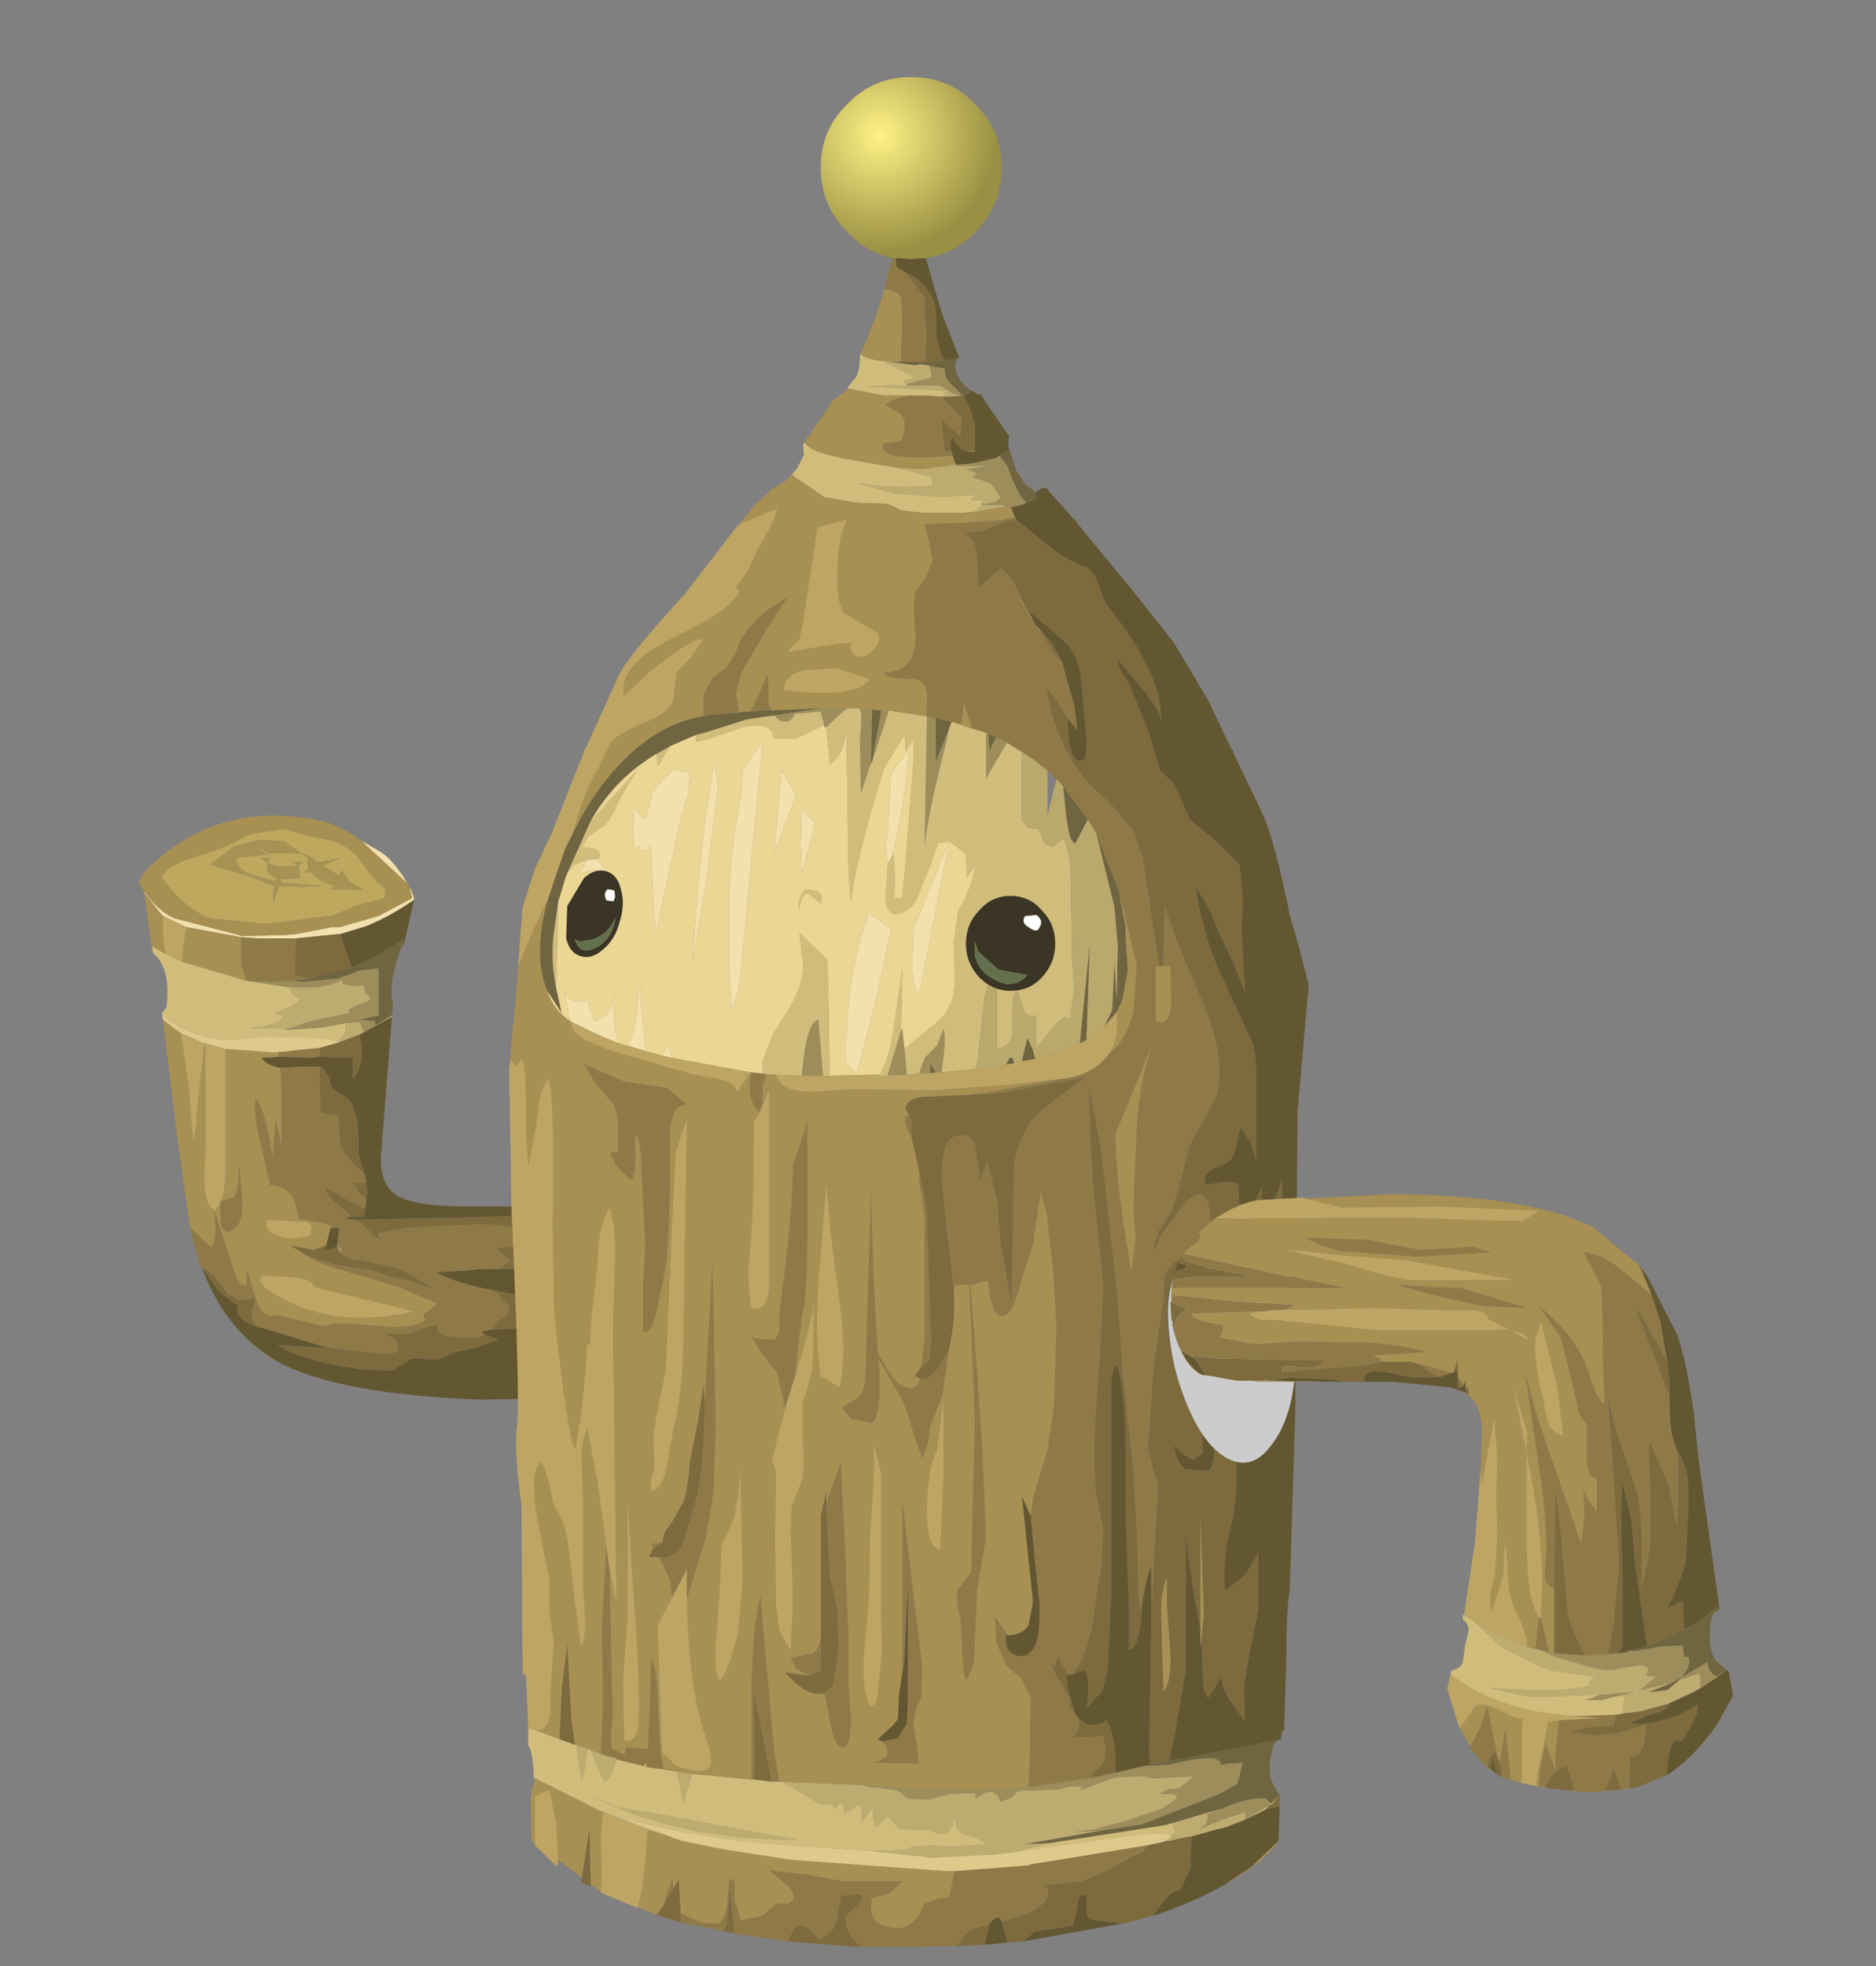 <?xml version="1.0" encoding="UTF-8" standalone="no"?>
<svg xmlns:xlink="http://www.w3.org/1999/xlink" height="88.0px" width="84.0px" xmlns="http://www.w3.org/2000/svg">
  <rect width="100%" height="100%" fill="#808080" stroke="none"/>
  <g transform="matrix(1.0, 0.0, 0.0, 1.0, 0.0, 0.0)">
    <use height="90.1" id="widget_mc" transform="matrix(1.0, 0.0, 0.0, 1.0, -0.15, 0.55)" width="81.6" xlink:href="#sprite0"/>
  </g>
  <defs>
    <g id="sprite0" transform="matrix(1.0, 0.0, 0.0, 1.0, 33.3, 42.45)">
      <use height="90.1" transform="matrix(1.0, 0.0, 0.0, 1.0, -33.3, -42.45)" width="81.6" xlink:href="#sprite1"/>
    </g>
    <g id="sprite1" transform="matrix(1.0, 0.0, 0.0, 1.0, 33.3, 42.45)">
      <use height="26.2" transform="matrix(1.0, 0.0, 0.0, 1.0, -26.95, -6.5)" width="24.15" xlink:href="#shape0"/>
      <use height="83.7" transform="matrix(1.0, 0.0, 0.0, 1.0, -10.35, -39.55)" width="35.8" xlink:href="#shape1"/>
      <use height="5.4" transform="matrix(1.0, 0.0, 0.0, 1.0, -7.9, -4.05)" width="22.0" xlink:href="#sprite2"/>
      <use height="10.9" transform="matrix(1.0, 0.0, 0.0, 1.0, 19.15, 11.55)" width="5.75" xlink:href="#sprite3"/>
      <use height="26.75" transform="matrix(1.0, 0.0, 0.0, 1.0, 19.25, 10.45)" width="25.2" xlink:href="#shape4"/>
    </g>
    <g id="shape0" transform="matrix(1.0, 0.0, 0.0, 1.0, 12.0, 13.05)">
      <path d="M0.15 -9.8 L0.1 -9.95 0.05 -10.0 -0.2 -10.4 -0.5 -10.8 0.1 -9.95 0.2 -9.75 0.15 -9.8 M-2.95 -7.75 L-1.8 -8.1 Q-0.8 -8.5 0.3 -9.25 L0.35 -9.3 -0.05 -7.55 Q-1.25 -6.75 -2.45 -6.25 L-2.9 -7.5 -2.95 -7.75 M11.05 5.05 L11.35 5.4 Q11.75 5.9 11.95 6.8 L12.05 7.4 12.1 9.7 Q11.9 13.0 9.25 13.0 L3.3 13.1 Q-3.2 12.85 -5.85 11.35 -7.7 10.25 -8.75 8.15 L-8.85 7.95 -9.15 7.25 -9.1 7.25 -8.4 8.25 -7.55 8.9 Q-7.75 9.5 -6.65 9.85 L-6.4 9.9 -3.95 10.65 -3.55 10.8 -5.75 10.65 Q-4.95 11.2 -3.2 11.55 L-1.95 11.75 -0.65 11.8 0.25 11.25 1.4 11.3 2.25 10.95 3.2 10.75 4.1 10.4 3.5 10.2 3.35 10.05 3.85 9.95 7.25 9.85 Q9.5 9.8 9.4 9.4 L9.2 9.15 8.7 9.1 5.55 8.55 3.9 8.2 Q2.4 7.95 1.3 7.4 L2.85 7.3 3.3 7.25 3.5 7.25 3.65 7.25 5.45 7.25 6.0 7.4 11.05 5.05 M6.25 4.45 L6.25 4.5 5.75 4.75 4.4 4.9 -2.25 5.05 -2.8 5.0 -2.45 4.9 -1.9 4.9 -1.85 4.55 -1.8 4.15 -1.75 3.8 -1.8 3.4 -1.85 3.05 -2.15 2.1 Q-2.1 0.55 -2.45 -0.15 -2.6 -0.4 -2.9 -0.55 L-3.35 -0.85 -3.45 -1.3 -3.75 -1.75 -3.9 -1.8 -4.75 -1.8 -5.65 -1.75 Q-6.25 -1.85 -6.5 -2.2 L-5.7 -2.25 -4.35 -2.2 -3.9 -2.25 -2.4 -2.2 -2.4 -1.3 Q-1.95 -1.75 -2.0 -2.65 L-2.1 -3.25 -1.9 -3.35 -0.65 -4.05 -1.15 2.3 Q-1.15 3.5 -0.45 3.95 0.35 4.45 2.7 4.45 L6.25 4.45 M-3.3 5.4 L-3.0 5.4 -3.1 6.2 Q-3.2 6.35 -3.65 6.4 L-3.6 6.2 -3.4 5.4 -3.3 5.4" fill="#635732" fill-rule="evenodd" stroke="none"/>
      <path d="M-11.7 -9.6 Q-11.15 -8.8 -10.4 -8.45 L-7.5 -7.7 -7.4 -7.65 -5.4 -7.7 -4.9 -7.75 -3.35 -8.05 -3.3 -8.05 -3.0 -8.05 -1.25 -8.55 0.25 -9.35 0.15 -9.8 0.2 -9.75 0.3 -9.45 0.35 -9.3 0.3 -9.25 Q-0.8 -8.5 -1.8 -8.1 L-2.95 -7.75 -4.95 -7.55 -6.7 -7.55 -7.4 -7.6 -9.85 -8.05 -10.9 -8.55 -11.0 -8.65 -11.75 -9.6 -11.7 -9.6 M0.05 -10.0 L-1.9 -11.8 -2.0 -11.9 -1.3 -11.5 Q-0.85 -11.25 -0.5 -10.8 L-0.2 -10.4 0.05 -10.0" fill="#f2e1ac" fill-rule="evenodd" stroke="none"/>
      <path d="M0.15 -9.8 L0.25 -9.35 -1.25 -8.55 -3.0 -8.05 -3.3 -8.05 -3.35 -8.05 -4.9 -7.75 -5.4 -7.7 -7.4 -7.65 -7.5 -7.7 -10.4 -8.45 Q-11.15 -8.8 -11.7 -9.6 L-12.0 -10.05 -11.75 -10.5 Q-8.6 -13.75 -4.0 -12.85 -3.1 -12.7 -2.0 -11.9 L-1.9 -11.8 0.05 -10.0 0.1 -9.95 0.15 -9.8 M-11.75 -9.6 L-11.0 -8.65 -10.9 -8.55 -10.9 -7.6 -10.8 -6.85 -11.4 -7.2 -11.75 -9.6 M-9.85 -8.05 L-7.4 -7.6 -7.4 -6.35 -7.15 -5.65 -7.25 -5.65 -7.35 -5.7 -10.05 -6.5 -10.0 -7.15 -9.85 -8.05 M-8.85 7.95 L-9.25 7.05 -9.15 7.25 -8.85 7.95 M-9.7 5.35 L-10.3 1.05 -10.9 -3.9 -10.1 -3.3 -9.75 -0.9 -9.55 1.55 -9.4 0.7 -9.35 -0.15 -9.05 -2.85 -9.0 -2.85 -9.0 1.65 -9.05 3.2 Q-9.05 4.4 -8.6 4.6 L-8.6 4.65 -8.35 4.35 -8.3 5.3 Q-8.15 5.8 -7.65 5.4 -7.35 5.2 -7.35 4.15 L-7.5 2.6 Q-7.5 3.85 -7.75 4.05 L-8.35 4.25 Q-8.1 3.75 -8.1 2.65 L-8.1 1.1 -8.1 -2.6 -6.05 -2.45 -5.75 -2.45 -5.7 -2.25 -6.5 -2.2 Q-6.25 -1.85 -5.65 -1.75 -5.55 -0.5 -5.6 1.75 L-5.85 0.55 -6.0 2.3 Q-6.25 0.3 -6.75 -0.4 -6.85 0.4 -6.55 1.55 L-6.1 3.5 Q-4.95 3.5 -4.85 5.0 L-4.05 5.15 Q-3.45 5.2 -3.3 5.4 L-3.4 5.4 -3.6 6.2 -4.15 6.4 -5.2 6.2 -4.45 6.65 Q-4.0 7.0 -2.55 7.4 L-0.5 8.0 1.4 8.8 0.75 9.3 0.85 9.55 Q0.2 9.9 -0.7 9.85 L-2.45 9.7 -3.2 9.7 -3.75 9.8 -5.9 9.3 Q-6.35 9.55 -6.75 8.6 L-6.75 8.55 -7.15 7.3 -7.15 8.0 -7.45 7.95 -7.65 7.55 -8.6 4.65 Q-8.45 5.95 -8.75 6.3 L-9.7 5.35 M-1.0 -9.35 Q-0.9 -9.7 -1.05 -9.85 L-1.45 -10.2 -2.2 -11.2 Q-2.85 -11.9 -4.0 -12.05 L-4.3 -12.1 -5.5 -12.45 -7.0 -12.2 -8.0 -11.7 -8.35 -11.55 -9.75 -11.1 Q-10.75 -10.75 -10.95 -10.3 -10.05 -8.95 -8.8 -8.45 L-6.25 -8.2 -3.55 -8.55 -3.45 -8.55 -3.25 -8.6 -2.15 -9.05 -1.0 -9.35 M-4.25 5.4 Q-4.3 5.15 -4.5 5.15 L-6.25 5.05 Q-6.45 5.75 -5.1 5.9 L-4.3 5.75 -4.25 5.4 M-3.1 6.2 L-2.85 6.4 -3.0 6.5 -3.05 6.45 -3.1 6.2 M-5.7 8.5 Q-3.15 9.95 0.35 9.15 L-4.15 8.05 Q-4.2 7.7 -5.2 7.6 L-6.5 7.55 Q-6.75 7.95 -5.7 8.5" fill="#a89053" fill-rule="evenodd" stroke="none"/>
      <path d="M-10.9 -4.05 L-10.95 -4.2 -10.75 -4.45 Q-10.55 -5.95 -11.15 -6.7 L-11.35 -6.9 -11.4 -7.2 -10.8 -6.85 -10.05 -6.5 -7.35 -5.7 -7.25 -5.65 -7.15 -5.65 -5.2 -5.35 -5.2 -5.25 -5.1 -5.0 -4.75 -4.85 Q-4.95 -4.55 -5.9 -4.2 L-5.5 -4.1 Q-5.6 -3.75 -6.45 -3.6 L-7.05 -3.55 -5.3 -3.5 -5.45 -3.45 -3.85 -3.55 -2.75 -3.75 Q-2.65 -3.25 -3.05 -2.95 L-3.85 -3.1 -6.45 -3.15 -6.9 -3.1 Q-9.0 -2.7 -10.9 -4.05 M-0.65 -4.05 L-1.9 -3.35 -1.4 -3.65 -0.65 -4.1 -0.65 -4.05" fill="#d1bd7b" fill-rule="evenodd" stroke="none"/>
      <path d="M-10.9 -8.55 L-9.85 -8.05 -10.0 -7.15 -10.05 -6.5 -10.8 -6.85 -10.9 -7.6 -10.9 -8.55 M-6.15 -11.35 L-5.75 -11.1 -6.25 -11.3 -6.85 -11.7 -6.15 -11.35 M-7.1 -10.45 L-7.05 -10.45 -7.2 -10.4 -8.65 -10.05 -7.25 -10.4 -7.1 -10.45 M-5.7 -10.75 L-5.5 -10.8 -5.65 -10.75 -6.25 -10.6 -5.7 -10.75 M-9.0 -2.85 L-8.1 -2.6 -8.1 1.1 -8.1 2.65 Q-8.1 3.75 -8.35 4.25 L-8.35 4.35 -8.6 4.65 -8.6 4.6 Q-9.05 4.4 -9.05 3.2 L-9.0 1.65 -9.0 -2.85 M-9.05 -2.85 L-9.35 -0.15 -9.4 0.7 -9.55 1.55 -9.75 -0.9 -10.1 -3.3 -9.05 -2.85 M-4.25 5.4 L-4.3 5.75 -5.1 5.9 Q-6.45 5.75 -6.25 5.05 L-4.5 5.15 Q-4.3 5.15 -4.25 5.4 M-5.7 8.5 Q-6.75 7.95 -6.5 7.55 L-5.2 7.6 Q-4.2 7.7 -4.15 8.05 L0.35 9.15 Q-3.15 9.95 -5.7 8.5" fill="#bfa563" fill-rule="evenodd" stroke="none"/>
      <path d="M-10.9 -3.9 L-10.95 -4.1 -10.9 -4.05 Q-9.0 -2.7 -6.9 -3.1 L-6.45 -3.15 -3.85 -3.1 -3.05 -2.95 -3.0 -2.9 -3.85 -2.65 -5.75 -2.45 -6.05 -2.45 -8.1 -2.6 -9.0 -2.85 -9.05 -2.85 -10.1 -3.3 -10.9 -3.9" fill="#deca8a" fill-rule="evenodd" stroke="none"/>
      <path d="M-1.0 -9.35 L-2.15 -9.05 -3.25 -8.6 -3.45 -8.55 -3.55 -8.55 -6.25 -8.2 -8.8 -8.45 Q-10.05 -8.95 -10.95 -10.3 -10.75 -10.75 -9.75 -11.1 L-8.35 -11.55 -8.0 -11.7 -7.0 -12.2 -5.5 -12.45 -4.3 -12.1 -4.0 -12.05 Q-2.85 -11.9 -2.2 -11.2 L-1.45 -10.2 -1.05 -9.85 Q-0.9 -9.7 -1.0 -9.35 M-6.15 -11.35 L-4.7 -11.35 -4.35 -11.1 -4.45 -11.0 -4.4 -10.65 -4.6 -10.45 -4.3 -10.55 Q-4.05 -10.15 -3.25 -9.9 L-3.4 -9.75 -2.65 -9.75 -1.9 -9.7 -2.65 -10.15 -2.65 -10.25 -2.9 -10.6 -3.0 -10.35 -3.75 -10.8 -2.95 -11.15 -3.95 -10.95 -4.05 -11.0 Q-4.3 -11.25 -4.7 -11.35 L-5.5 -11.9 -6.65 -11.95 -7.75 -11.65 -8.8 -10.85 -7.25 -10.4 -8.65 -10.05 -7.2 -10.4 -5.95 -9.9 -5.95 -9.15 -5.7 -9.9 -4.75 -9.85 -3.8 -9.9 -5.65 -10.05 -5.6 -10.2 -4.75 -10.25 -4.85 -10.8 -4.6 -10.95 -5.15 -11.0 -4.85 -10.8 -5.65 -10.75 -5.5 -10.8 -5.7 -10.75 -6.2 -10.9 -6.1 -11.15 -6.5 -11.15 -6.2 -10.9 -6.25 -10.6 Q-6.1 -10.35 -5.8 -10.25 L-5.9 -10.1 -7.05 -10.45 -7.1 -10.45 Q-7.7 -10.8 -7.6 -11.15 L-6.25 -11.3 -5.75 -11.1 -6.15 -11.35" fill="#bfa85e" fill-rule="evenodd" stroke="none"/>
      <path d="M-7.25 -10.4 L-8.8 -10.85 -7.75 -11.65 -6.65 -11.95 -5.5 -11.9 -4.7 -11.35 Q-4.3 -11.25 -4.05 -11.0 L-3.95 -10.95 -2.95 -11.15 -3.75 -10.8 -3.0 -10.35 -2.9 -10.6 -2.65 -10.25 -2.65 -10.15 -1.9 -9.7 -2.65 -9.75 -3.4 -9.75 -3.25 -9.9 Q-4.05 -10.15 -4.3 -10.55 L-4.6 -10.45 -4.4 -10.65 -4.45 -11.0 -4.35 -11.1 -4.7 -11.35 -6.15 -11.35 -6.85 -11.7 -6.25 -11.3 -7.6 -11.15 Q-7.7 -10.8 -7.1 -10.45 L-7.25 -10.4 M-7.05 -10.45 L-5.9 -10.1 -5.8 -10.25 Q-6.1 -10.35 -6.25 -10.6 L-6.2 -10.9 -6.5 -11.15 -6.1 -11.15 -6.2 -10.9 -5.7 -10.75 -6.25 -10.6 -5.65 -10.75 -4.85 -10.8 -5.15 -11.0 -4.6 -10.95 -4.85 -10.8 -4.75 -10.25 -5.6 -10.2 -5.65 -10.05 -3.8 -9.9 -4.75 -9.85 -5.7 -9.9 -5.95 -9.15 -5.95 -9.9 -7.2 -10.4 -7.05 -10.45" fill="#a69252" fill-rule="evenodd" stroke="none"/>
      <path d="M-4.95 -7.55 L-2.95 -7.75 -2.9 -7.5 -2.45 -6.25 -4.35 -5.75 -5.0 -5.9 -4.95 -7.55 M6.25 4.45 L9.15 4.5 10.65 4.8 11.05 5.05 6.0 7.4 5.45 7.25 3.65 7.25 4.2 7.2 4.65 6.9 4.35 6.6 4.0 6.3 4.8 6.25 5.45 5.9 Q5.15 5.25 3.25 5.25 L0.1 5.4 -1.3 5.65 -1.15 6.0 -1.95 5.3 -2.25 5.05 4.4 4.9 5.75 4.75 6.25 4.5 6.25 4.45 M3.85 9.95 L4.1 9.6 4.5 9.35 4.6 8.95 3.9 8.2 5.55 8.55 8.7 9.1 9.2 9.15 9.4 9.4 Q9.5 9.8 7.25 9.85 L3.85 9.95 M-3.0 6.5 Q-2.65 6.85 -2.05 6.85 L-0.25 7.25 1.35 8.2 0.25 7.8 -0.7 7.6 -1.6 7.3 -3.25 7.05 -4.45 6.65 -5.2 6.2 -4.15 6.4 -3.6 6.2 -3.65 6.4 Q-3.2 6.35 -3.1 6.2 L-3.05 6.45 -3.0 6.5 M-6.75 8.6 L-6.9 9.05 -6.9 9.55 -6.65 9.85 Q-7.75 9.5 -7.55 8.9 L-8.4 8.25 -9.1 7.25 Q-8.75 7.3 -8.0 8.35 L-7.5 8.65 -7.1 8.6 -6.75 8.55 -6.75 8.6 M-3.95 10.65 L-3.2 10.8 -1.1 11.05 -0.55 11.0 Q-0.3 10.95 -0.4 10.6 -0.45 10.35 -0.8 10.25 L-1.05 10.15 0.1 10.15 1.4 9.7 Q1.15 10.45 3.25 10.3 L3.5 10.2 4.1 10.4 3.2 10.75 2.25 10.95 1.4 11.3 0.25 11.25 -0.65 11.8 -1.95 11.75 -3.2 11.55 Q-4.95 11.2 -5.75 10.65 L-3.55 10.8 -3.95 10.65 M-2.1 -3.25 L-2.0 -2.65 Q-1.95 -1.75 -2.4 -1.3 L-2.4 -2.2 -3.9 -2.25 -3.85 -2.65 -3.0 -2.9 -2.1 -3.25 M-3.9 -1.8 L-3.75 -1.75 -3.45 -1.3 -3.35 -0.85 -2.9 -0.55 Q-2.6 -0.4 -2.45 -0.15 -2.1 0.55 -2.15 2.1 L-1.85 3.05 -2.5 2.4 Q-2.95 1.95 -3.0 1.4 L-3.05 0.4 -3.85 0.25 -3.9 -1.8 M-1.8 3.4 L-1.75 3.8 -1.8 4.15 -2.15 3.8 -2.35 3.4 -1.8 3.4 M-1.85 4.55 L-1.9 4.9 -2.45 4.9 Q-3.65 3.95 -3.65 3.65 -3.35 3.7 -2.75 4.1 L-1.85 4.55" fill="#7d6b3e" fill-rule="evenodd" stroke="none"/>
      <path d="M-2.45 -6.25 Q-1.25 -6.75 -0.05 -7.55 L-0.1 -7.3 -0.25 -7.1 Q-0.85 -5.45 -0.6 -4.6 L-0.65 -4.1 -1.4 -3.65 -1.4 -3.85 -2.1 -3.9 -1.25 -4.1 -1.25 -6.2 -2.2 -6.1 -2.35 -6.0 -3.1 -5.75 -4.6 -5.6 -5.1 -5.65 -4.35 -5.75 -2.45 -6.25" fill="#706541" fill-rule="evenodd" stroke="none"/>
      <path d="M-7.4 -7.6 L-6.7 -7.55 -4.95 -7.55 -5.0 -5.9 -4.35 -5.75 -5.1 -5.65 -5.15 -5.65 -6.0 -5.6 -7.15 -5.65 -7.4 -6.35 -7.4 -7.6 M-9.25 7.05 L-9.4 6.55 -9.6 5.7 -9.7 5.35 -8.75 6.3 Q-8.45 5.95 -8.6 4.65 L-7.65 7.55 -7.45 7.95 -7.15 8.0 -7.15 7.3 -6.75 8.55 -7.1 8.6 -7.5 8.65 -8.0 8.35 Q-8.75 7.3 -9.1 7.25 L-9.15 7.25 -9.25 7.05 M-2.25 5.05 L-1.95 5.3 -1.15 6.0 -1.3 5.65 0.1 5.4 3.25 5.25 Q5.15 5.25 5.45 5.9 L4.8 6.25 4.0 6.3 4.35 6.6 4.65 6.9 4.2 7.2 3.65 7.25 3.5 7.25 3.3 7.25 2.85 7.3 1.3 7.4 Q2.4 7.95 3.9 8.2 L4.6 8.95 4.5 9.35 4.1 9.6 3.85 9.95 3.35 10.05 3.5 10.2 3.25 10.3 Q1.15 10.45 1.4 9.7 L0.1 10.15 -1.05 10.15 -0.8 10.25 Q-0.45 10.35 -0.4 10.6 -0.3 10.95 -0.55 11.0 L-1.1 11.05 -3.2 10.8 -3.95 10.65 -6.4 9.9 -6.65 9.85 -6.9 9.55 -6.9 9.05 -6.75 8.6 Q-6.35 9.55 -5.9 9.3 L-3.75 9.8 -3.2 9.7 -2.45 9.7 -0.7 9.85 Q0.2 9.9 0.85 9.55 L0.75 9.3 1.4 8.8 -0.5 8.0 -2.55 7.4 Q-4.0 7.0 -4.45 6.65 L-3.25 7.05 -1.6 7.3 -0.7 7.6 0.25 7.8 1.35 8.2 -0.25 7.25 -2.05 6.85 Q-2.65 6.85 -3.0 6.5 L-2.85 6.4 -3.1 6.2 -3.0 5.4 -3.3 5.4 Q-3.45 5.2 -4.05 5.15 L-4.85 5.0 Q-4.95 3.5 -6.1 3.5 L-6.55 1.55 Q-6.85 0.4 -6.75 -0.4 -6.25 0.3 -6.0 2.3 L-5.85 0.55 -5.6 1.75 Q-5.55 -0.5 -5.65 -1.75 L-4.75 -1.8 -3.9 -1.8 -3.85 0.25 -3.05 0.4 -3.0 1.4 Q-2.95 1.95 -2.5 2.4 L-1.85 3.05 -1.8 3.4 -2.35 3.4 -2.15 3.8 -1.8 4.15 -1.85 4.55 -2.75 4.1 Q-3.35 3.7 -3.65 3.65 -3.65 3.95 -2.45 4.9 L-2.8 5.0 -2.25 5.05 M-3.9 -2.25 L-4.35 -2.2 -5.7 -2.25 -5.75 -2.45 -3.85 -2.65 -3.9 -2.25 M-8.35 4.35 L-8.35 4.25 -7.75 4.05 Q-7.5 3.85 -7.5 2.6 L-7.35 4.15 Q-7.35 5.2 -7.65 5.4 -8.15 5.8 -8.3 5.3 L-8.35 4.35" fill="#8f7a47" fill-rule="evenodd" stroke="none"/>
      <path d="M-5.1 -5.65 L-4.6 -5.6 -3.1 -5.75 -2.35 -6.0 -2.2 -6.1 -1.25 -6.2 -1.25 -4.1 -2.1 -3.9 -1.4 -3.85 -1.4 -3.65 -1.9 -3.35 -2.1 -3.8 -2.2 -3.8 -2.75 -3.75 -3.85 -3.55 -5.45 -3.45 -5.3 -3.5 -4.45 -3.8 -3.85 -3.95 -2.55 -4.2 -2.6 -4.35 -2.25 -4.55 -2.1 -4.6 Q-1.7 -4.7 -1.6 -4.85 -1.95 -5.2 -1.9 -5.45 L-2.25 -5.4 -2.85 -5.5 -2.9 -5.7 Q-3.25 -5.5 -3.5 -5.45 L-4.0 -5.35 -4.4 -5.35 -5.2 -5.35 -7.15 -5.65 -6.0 -5.6 -5.15 -5.65 -5.1 -5.65" fill="#9c8d5b" fill-rule="evenodd" stroke="none"/>
      <path d="M-1.9 -3.35 L-2.1 -3.25 -3.0 -2.9 -3.05 -2.95 Q-2.65 -3.25 -2.75 -3.75 L-2.2 -3.8 -2.1 -3.8 -1.9 -3.35 M-5.2 -5.35 L-4.4 -5.35 -4.0 -5.35 -3.5 -5.45 Q-3.25 -5.5 -2.9 -5.7 L-2.85 -5.5 -2.25 -5.4 -1.9 -5.45 Q-1.95 -5.2 -1.6 -4.85 -1.7 -4.7 -2.1 -4.6 L-2.25 -4.55 -2.6 -4.35 -2.55 -4.2 -3.85 -3.95 -4.45 -3.8 -5.3 -3.5 -7.05 -3.55 -6.45 -3.6 Q-5.6 -3.75 -5.5 -4.1 L-5.9 -4.2 Q-4.95 -4.55 -4.75 -4.85 L-5.1 -5.0 -5.2 -5.25 -5.2 -5.35" fill="#bdab6f" fill-rule="evenodd" stroke="none"/>
    </g>
    <g id="shape1" transform="matrix(1.0, 0.0, 0.0, 1.0, 17.85, 41.8)">
      <path d="M-0.7 -33.7 Q-1.85 -33.95 -2.7 -34.85 -3.9 -36.05 -3.9 -37.75 -3.9 -39.45 -2.7 -40.6 -1.55 -41.8 0.15 -41.8 1.85 -41.8 3.0 -40.6 4.2 -39.45 4.2 -37.75 4.2 -36.05 3.0 -34.85 2.1 -33.9 0.8 -33.7 L0.15 -33.65 -0.55 -33.7 -0.7 -33.7" fill="url(#gradient0)" fill-rule="evenodd" stroke="none"/>
      <path d="M16.65 35.1 L16.65 35.6 16.0 35.75 16.65 35.1 M11.0 40.5 L10.9 40.5 10.25 40.7 9.6 40.85 8.4 40.7 8.15 40.65 8.0 40.45 8.0 39.6 Q7.65 39.45 7.6 40.05 L7.4 40.95 5.7 41.2 5.15 41.65 4.45 41.7 4.2 40.75 Q6.55 40.2 6.25 39.2 L5.95 39.15 7.8 38.95 8.95 38.45 10.05 37.85 10.5 37.65 10.75 37.35 10.7 37.35 11.4 37.2 11.55 37.15 11.65 37.15 11.7 37.15 12.1 37.05 12.6 36.95 12.7 36.95 12.65 38.4 12.2 39.35 11.85 39.45 Q11.45 39.8 11.0 40.5 M3.45 41.8 L2.2 41.85 Q2.5 41.3 2.9 41.1 L3.65 40.9 3.45 41.8 M-2.1 41.9 L-2.85 41.85 -5.35 41.65 Q-5.2 41.1 -4.9 40.95 -4.5 40.85 -4.0 41.55 -3.4 41.4 -3.2 40.75 L-3.0 39.6 -2.25 39.55 Q-1.9 39.55 -2.15 39.95 L-2.6 40.35 Q-2.85 40.55 -2.75 40.95 L-2.75 41.0 -2.7 41.1 -2.5 41.5 -2.1 41.9 M-7.75 41.3 L-8.25 41.2 Q-8.0 40.7 -8.0 39.15 L-7.75 41.3 M-10.15 40.8 L-11.0 40.55 -11.25 40.45 -10.95 40.05 -10.85 39.85 -10.5 39.3 -10.25 38.85 -10.15 40.8 M-14.2 39.1 L-14.2 39.2 -14.65 39.0 -14.6 38.8 -14.25 36.55 -14.2 39.1 M0.85 -29.05 L0.75 -29.3 0.85 -30.2 0.75 -31.05 0.75 -31.95 -0.1 -33.05 0.4 -32.8 Q1.2 -32.1 1.25 -31.3 L1.3 -30.1 Q1.4 -29.55 1.65 -29.1 L0.85 -29.05 M2.45 -27.55 L2.5 -27.55 2.8 -26.9 3.0 -26.3 3.0 -25.1 2.65 -25.05 Q2.3 -25.1 2.0 -25.65 1.85 -25.5 1.95 -25.05 L1.65 -25.05 1.5 -26.5 2.35 -25.7 2.4 -26.55 1.9 -27.1 1.45 -27.5 1.6 -27.5 1.85 -27.5 1.9 -27.5 2.45 -27.55 M4.85 -22.0 L6.2 -20.9 Q7.0 -20.25 7.55 -20.05 7.65 -19.95 7.95 -19.9 8.35 -19.65 8.55 -19.05 8.8 -18.3 9.0 -18.05 11.4 -15.1 11.35 -12.95 11.3 -13.5 10.25 -14.7 L9.35 -15.8 Q9.5 -15.15 9.85 -14.75 L10.75 -12.6 11.3 -10.75 11.9 -10.2 12.65 -8.55 13.8 -7.6 14.85 -6.55 15.0 -5.05 14.95 -3.5 15.1 -0.8 14.6 -2.1 13.95 -3.45 13.5 -4.55 12.9 -5.55 Q13.1 -3.85 13.85 -2.0 L15.4 1.35 Q15.6 1.75 15.6 2.85 L15.6 6.7 15.35 5.9 14.9 5.2 14.7 6.05 Q14.6 6.6 14.3 6.8 L13.6 7.1 Q13.15 7.35 13.35 7.8 14.65 7.5 14.8 7.8 L14.85 8.95 Q15.55 8.85 15.85 7.8 L15.85 8.95 Q16.45 8.7 16.75 7.5 L16.8 9.2 16.65 9.2 15.7 9.3 Q13.75 9.9 12.7 11.55 L12.2 11.45 Q11.4 12.1 11.7 14.8 11.8 15.7 12.1 16.05 L12.5 16.35 12.85 16.7 Q13.2 17.25 13.2 19.2 L13.2 19.8 12.8 20.1 12.3 19.85 11.95 19.45 Q11.9 20.0 12.4 20.5 L13.45 20.6 Q13.7 20.4 13.75 19.4 L13.85 18.1 Q14.3 16.1 14.6 15.75 L14.75 16.5 14.7 17.2 14.7 21.5 14.55 22.75 Q14.1 24.15 14.2 25.95 L15.15 25.2 15.7 24.2 15.7 26.8 15.35 28.5 15.05 30.2 15.1 31.8 14.45 30.9 Q14.05 30.3 14.05 29.8 L13.45 30.75 Q13.2 30.55 13.2 29.45 L13.15 28.05 13.25 27.0 13.1 22.6 13.1 27.7 12.9 26.6 Q12.5 24.25 12.45 23.25 L12.45 29.45 11.95 32.4 11.7 33.55 10.85 33.75 10.8 33.1 10.85 30.25 10.9 26.9 11.2 21.2 10.95 20.4 10.75 19.55 11.0 15.9 11.45 12.85 11.45 12.1 Q11.5 11.75 11.7 11.5 11.9 11.2 12.5 10.95 13.15 10.7 13.3 10.45 L13.6 9.55 13.45 8.6 Q13.05 7.8 12.35 8.7 L11.3 10.1 11.0 10.85 Q11.0 10.35 11.25 9.8 L11.85 8.85 12.25 7.45 12.6 6.05 13.8 3.85 Q14.3 2.1 13.15 -0.5 11.65 -3.95 11.5 -4.75 L11.45 -2.5 11.45 -2.0 11.25 -2.0 11.1 -3.0 10.5 -6.9 10.15 -8.0 9.0 -9.35 8.5 -9.8 Q7.6 -10.55 6.95 -11.95 6.35 -13.25 6.2 -14.55 L7.15 -13.15 7.15 -13.1 Q7.2 -10.75 7.95 -11.3 L8.0 -12.1 7.75 -14.9 Q7.6 -16.0 7.0 -16.55 L5.35 -17.95 5.15 -18.3 Q4.65 -19.55 4.15 -19.8 L3.65 -19.35 3.15 -18.95 3.1 -20.3 Q3.05 -21.15 2.5 -21.4 L3.4 -21.5 4.3 -21.9 4.85 -22.0 M2.8 3.75 L3.9 3.7 4.6 3.6 8.0 2.95 6.8 3.8 5.7 4.7 Q4.95 5.65 4.75 6.9 L4.65 13.2 4.15 10.4 4.0 8.5 3.55 6.7 3.25 7.65 3.05 6.25 Q2.95 5.4 2.15 5.6 1.25 5.85 1.65 8.8 L2.05 12.4 Q2.15 13.85 1.85 15.1 L1.85 15.15 1.35 16.0 Q0.9 16.55 0.55 16.45 L0.3 16.35 0.55 16.0 0.95 15.65 1.05 14.7 1.0 13.75 0.85 8.85 0.5 7.15 0.15 5.6 0.15 4.85 0.05 4.7 -0.1 4.35 Q-0.05 3.95 0.6 3.85 L1.55 3.8 2.8 3.75 M8.1 34.35 L8.8 33.6 8.85 33.05 8.75 32.45 8.1 32.5 7.4 32.5 Q7.8 32.15 7.6 31.6 8.15 32.25 8.9 31.75 9.3 32.45 9.3 33.6 L9.3 34.1 8.1 34.35 M7.5 31.45 L7.25 31.2 7.25 30.75 6.7 29.85 6.4 29.2 6.6 29.3 Q6.6 29.1 6.75 28.85 L6.95 29.3 7.15 29.7 Q7.05 30.05 7.4 31.15 L7.5 31.45 M7.35 29.7 Q8.15 28.8 8.4 26.45 L8.65 24.85 8.75 23.25 8.4 21.45 8.35 19.7 8.4 18.15 8.6 15.3 8.75 12.35 8.4 8.9 Q8.2 7.5 8.1 3.25 L8.65 6.15 9.35 12.35 9.65 16.45 10.1 20.5 10.25 23.3 10.35 26.35 10.45 27.15 Q10.35 28.5 9.9 28.6 L9.9 26.7 9.75 22.6 9.75 19.85 Q9.75 17.0 9.35 15.8 9.1 16.15 9.1 16.9 L9.1 18.1 9.1 26.3 8.95 29.5 8.7 30.45 8.0 31.2 Q8.2 29.85 7.9 29.5 L7.35 29.7 M6.5 -16.4 L6.9 -15.65 6.6 -15.9 6.0 -16.9 5.9 -17.05 6.5 -16.4 M11.6 26.65 L11.6 25.35 Q11.3 26.05 11.35 27.2 L11.4 29.1 11.45 30.45 Q11.8 30.1 11.75 28.65 L11.6 26.65 M-6.1 34.5 L-6.9 34.4 -6.85 33.75 -6.9 30.5 -6.45 32.65 -6.1 34.5 M-14.9 32.85 L-15.6 32.6 -15.5 30.35 -15.25 28.3 -15.05 31.85 -14.9 32.85 M-11.4 24.05 L-11.0 23.85 -11.0 23.8 -10.9 23.35 -10.55 22.85 -10.05 21.95 Q-9.85 21.4 -9.75 20.1 L-9.4 18.35 -9.15 16.7 -9.1 17.5 Q-9.1 20.35 -9.5 21.95 L-10.05 23.75 Q-10.35 24.55 -11.15 24.45 L-11.6 24.45 -11.4 24.05 M-3.65 22.0 L-3.5 25.2 -3.15 26.85 -3.1 28.45 -3.2 29.35 -3.35 30.2 -3.75 30.55 Q-4.5 30.75 -5.5 29.6 L-4.45 29.75 -3.9 29.55 -3.9 27.95 -3.9 22.6 -3.65 21.45 -3.65 22.0" fill="#7d6b3e" fill-rule="evenodd" stroke="none"/>
      <path d="M2.2 41.85 L-0.15 41.9 -0.45 41.9 -2.1 41.9 -2.5 41.5 -2.7 41.1 -2.75 41.0 -2.75 40.95 Q-2.85 40.55 -2.6 40.35 L-2.15 39.95 Q-1.9 39.55 -2.25 39.55 L-3.0 39.6 -3.2 40.75 Q-3.4 41.4 -4.0 41.55 -4.5 40.85 -4.9 40.95 -5.2 41.1 -5.35 41.65 L-7.75 41.3 -8.0 39.15 Q-8.0 40.7 -8.25 41.2 L-9.6 40.9 -9.75 40.9 -10.15 40.8 -10.15 40.4 -9.25 40.8 -8.5 40.85 Q-8.15 40.65 -8.1 39.95 L-8.0 38.9 -7.95 38.85 Q-7.7 38.9 -7.75 39.25 L-7.75 39.85 -7.6 40.25 -7.5 40.7 -6.5 40.5 -6.2 40.2 -5.85 39.95 -5.35 39.95 Q-4.85 39.7 -5.4 39.15 L-6.25 38.45 -4.55 38.65 -2.9 38.95 -0.25 38.95 -0.8 39.5 -1.6 39.7 Q-1.8 40.75 -1.05 40.95 -0.35 41.15 0.0 40.95 L0.45 40.55 0.75 39.95 1.3 39.75 1.85 39.65 2.1 38.5 5.35 38.25 5.5 38.2 10.7 37.35 10.75 37.35 10.5 37.65 10.05 37.85 8.95 38.45 7.8 38.95 5.95 39.15 6.25 39.2 Q6.55 40.2 4.2 40.75 L4.1 40.6 Q3.85 40.55 3.65 40.9 L2.9 41.1 Q2.5 41.3 2.2 41.85 M-1.05 -32.3 L-0.7 -33.7 -0.55 -33.7 -0.5 -33.3 -0.1 -33.05 0.75 -31.95 0.75 -31.05 0.85 -30.2 0.75 -29.3 0.85 -29.05 -0.25 -29.05 -0.3 -29.05 -0.3 -29.7 -0.25 -30.95 -0.3 -31.9 Q-0.45 -32.25 -1.05 -32.3 M1.45 -27.5 L1.9 -27.1 2.4 -26.55 2.35 -25.7 1.5 -26.5 1.65 -25.05 1.95 -25.05 2.0 -24.85 Q-1.45 -24.55 -1.1 -25.4 L-0.4 -25.5 Q-0.2 -25.55 -0.15 -26.05 -0.1 -26.55 -0.35 -26.75 L-1.0 -27.1 Q-0.85 -27.35 -0.15 -27.5 L0.1 -27.55 0.85 -27.55 1.45 -27.5 M4.8 -22.1 L4.85 -22.0 4.3 -21.9 3.4 -21.5 2.5 -21.4 Q3.05 -21.15 3.1 -20.3 L3.15 -18.95 3.65 -19.35 4.15 -19.8 Q4.65 -19.55 5.15 -18.3 L4.9 -18.6 5.25 -18.1 5.5 -17.6 5.65 -17.4 5.7 -17.3 6.0 -16.9 6.6 -15.9 6.9 -15.65 7.1 -14.9 7.45 -13.7 7.6 -12.55 7.15 -13.1 7.15 -13.15 6.2 -14.55 Q6.35 -13.25 6.95 -11.95 7.6 -10.55 8.5 -9.8 L9.0 -9.35 10.15 -8.0 10.5 -6.9 11.1 -3.0 11.25 -2.0 11.1 -2.0 11.1 0.45 Q11.75 0.75 11.8 -0.45 L11.75 -2.0 11.45 -2.0 11.45 -2.5 11.5 -4.75 Q11.65 -3.95 13.15 -0.5 14.3 2.1 13.8 3.85 L12.6 6.05 12.25 7.45 11.85 8.85 11.25 9.8 Q11.0 10.35 11.0 10.85 L11.3 10.1 12.35 8.7 Q13.05 7.8 13.45 8.6 L13.6 9.55 13.3 10.45 Q13.15 10.7 12.5 10.95 11.9 11.2 11.7 11.5 11.5 11.75 11.45 12.1 L11.45 12.85 11.0 15.9 10.75 19.55 10.95 20.4 11.2 21.2 10.9 26.9 10.9 24.85 Q10.65 25.35 10.45 26.85 L10.45 27.15 10.35 26.35 10.25 23.3 10.1 20.5 9.65 16.45 9.35 12.35 8.65 6.15 8.1 3.25 Q8.2 7.5 8.4 8.9 L8.75 12.35 8.6 15.3 8.4 18.15 8.35 19.7 8.4 21.45 8.75 23.25 8.65 24.85 8.4 26.45 Q8.15 28.8 7.35 29.7 L7.15 29.7 6.95 29.3 6.75 28.85 Q6.6 29.1 6.6 29.3 L6.4 29.2 6.7 29.85 7.25 30.75 7.25 31.2 7.5 31.45 7.6 31.6 Q7.8 32.15 7.4 32.5 L8.1 32.5 8.75 32.45 8.85 33.05 8.8 33.6 8.1 34.35 5.4 34.75 5.45 33.4 5.5 30.7 5.1 29.9 4.4 29.3 3.95 28.25 3.9 27.1 4.5 27.95 4.4 27.95 Q4.3 28.65 4.85 28.85 5.4 29.0 5.7 28.4 5.9 28.05 5.9 26.6 L5.7 24.7 5.5 22.6 5.6 21.8 6.25 19.65 6.55 17.6 6.65 14.1 6.5 11.55 6.2 9.0 5.95 8.1 5.6 10.45 5.15 11.85 4.95 12.6 4.65 13.35 Q4.15 14.0 3.85 13.35 3.65 12.9 3.6 12.1 L3.3 12.1 3.0 12.25 2.8 12.25 3.1 16.05 3.35 19.85 3.5 23.6 3.1 25.95 3.0 28.35 2.95 29.2 2.65 29.95 Q2.5 29.8 2.5 29.5 L2.45 29.05 2.35 27.2 Q2.1 26.2 2.25 25.85 L2.55 25.5 2.85 25.1 2.85 24.2 3.0 18.35 2.75 12.25 2.1 12.3 2.05 12.4 1.65 8.8 Q1.25 5.85 2.15 5.6 2.95 5.4 3.05 6.25 L3.25 7.65 3.55 6.7 4.0 8.5 4.15 10.4 4.65 13.2 4.75 6.9 Q4.95 5.65 5.7 4.7 L6.8 3.8 8.0 2.95 4.6 3.6 3.9 3.7 2.8 3.75 3.85 3.6 6.8 3.05 Q8.35 2.9 9.05 1.85 L9.15 1.8 Q9.8 1.2 10.1 0.05 L10.25 -2.05 9.45 -5.35 8.45 -7.9 8.05 -8.6 7.95 -8.7 6.95 -10.05 6.65 -10.4 6.5 -10.5 6.25 -10.75 5.7 -11.2 5.1 -11.6 5.0 -11.65 4.45 -12.0 3.95 -12.25 3.6 -12.4 3.5 -12.45 2.85 -12.65 2.85 -12.75 2.5 -13.8 2.4 -12.8 1.95 -12.95 1.25 -13.1 0.85 -13.2 0.8 -13.2 0.85 -13.55 0.85 -14.15 Q0.8 -14.9 0.1 -14.85 -0.85 -14.85 -1.1 -15.15 0.35 -15.15 0.35 -16.8 0.2 -18.3 0.35 -18.8 L0.8 -19.4 1.1 -20.15 0.95 -21.0 0.75 -21.8 2.4 -21.85 4.0 -21.95 4.8 -22.1 M10.25 5.1 Q10.4 3.1 10.95 1.5 L9.3 5.5 Q9.3 7.0 9.65 9.45 L10.0 11.65 10.2 10.25 10.1 8.85 10.25 5.1 M0.05 4.7 L0.15 4.85 0.15 5.6 Q-0.2 5.15 -0.1 4.7 L0.05 4.7 M0.5 7.15 L0.85 8.85 1.0 13.75 1.05 14.7 0.95 15.65 0.55 16.0 0.6 15.85 0.75 14.65 0.75 9.2 0.5 7.55 0.5 7.15 M0.55 16.45 Q0.9 16.55 1.35 16.0 L1.85 15.15 1.55 17.2 1.0 18.6 0.9 19.35 0.65 20.05 0.15 18.6 Q-0.1 17.6 -0.4 17.15 L-1.3 15.6 Q-1.15 18.1 -1.6 18.45 L-2.55 18.25 -2.95 17.75 -2.3 17.35 Q-1.9 17.0 -1.9 16.3 L-1.65 7.95 -1.55 11.6 -1.35 15.2 -1.3 15.4 -0.65 16.45 Q0.05 17.15 0.45 16.7 L0.55 16.45 M-0.15 28.95 L-0.25 29.5 -0.25 21.85 0.3 26.5 0.65 29.3 0.6 30.7 0.35 31.3 0.25 31.95 0.4 32.85 0.5 33.7 -1.5 33.65 -1.0 33.4 Q-0.85 33.3 -0.95 32.95 L-1.15 32.7 -0.45 32.55 -0.05 31.9 0.0 30.95 0.0 25.7 -0.15 28.95 M-5.75 34.5 L-6.1 34.5 -6.45 32.65 -6.9 30.5 -6.85 33.75 -6.9 34.4 -7.0 34.4 -7.0 30.7 Q-7.0 27.85 -6.6 26.15 L-6.0 33.0 -5.75 34.5 M-10.95 33.95 L-11.7 33.85 -11.7 33.65 -11.85 33.8 -13.05 33.5 -13.05 33.45 -13.5 33.35 -13.75 33.25 -13.65 31.1 -13.7 27.5 -13.5 23.95 -13.35 25.0 -13.25 30.45 Q-13.15 31.5 -13.3 32.35 L-13.25 33.0 -12.7 33.3 -12.6 32.95 -12.1 33.0 -11.65 33.05 -11.55 31.0 -11.5 28.95 Q-11.25 29.45 -11.2 30.4 L-11.15 31.95 -11.05 33.3 -10.95 33.95 M-10.5 39.3 L-10.85 39.85 -10.95 40.05 -10.55 38.8 -10.5 39.3 M-9.15 -13.2 L-9.15 -14.15 -8.75 -14.9 -8.1 -15.4 -7.75 -15.95 -7.5 -16.6 Q-6.75 -17.8 -5.4 -18.5 L-6.4 -16.95 -7.45 -15.15 -7.7 -14.2 -7.55 -13.35 -8.8 -13.25 -9.15 -13.2 M-7.05 -13.4 L-6.8 -13.9 -6.3 -15.05 Q-6.2 -14.65 -6.25 -13.8 L-6.1 -13.45 -7.05 -13.4 M-7.0 2.75 L-6.5 2.8 -6.3 2.85 -6.5 3.3 -6.5 4.15 -6.65 4.55 Q-7.3 3.85 -7.0 2.75 M-5.5 17.8 L-5.85 16.2 -6.5 15.4 -7.0 14.6 -6.5 14.7 -6.0 14.7 Q-5.75 14.55 -5.75 14.15 L-5.75 13.45 Q-5.15 9.15 -5.15 6.95 L-4.5 4.95 -4.5 10.25 Q-4.5 12.9 -4.75 13.7 L-5.05 16.35 -5.5 17.8 M-13.15 4.2 L-13.95 3.3 -14.55 2.35 -12.7 3.15 -10.75 3.45 -9.9 4.2 Q-10.55 4.15 -10.65 5.4 L-10.65 7.05 Q-10.65 10.6 -10.95 12.0 L-11.25 13.4 Q-11.5 14.5 -11.85 14.35 L-11.85 12.4 -11.75 10.45 -11.9 7.7 -11.95 6.55 Q-12.0 5.75 -12.2 5.55 L-12.2 6.7 Q-12.2 7.55 -12.45 7.55 L-13.05 6.95 -13.35 6.35 -13.0 6.3 Q-12.9 4.85 -13.15 4.2 M-11.0 23.8 L-11.0 23.85 -11.4 24.05 -11.5 23.85 -11.0 23.8 M-11.15 24.45 Q-10.35 24.55 -10.05 23.75 L-9.5 21.95 Q-9.1 20.35 -9.1 17.5 L-8.75 11.2 -8.65 15.85 -8.6 18.7 -8.7 21.5 Q-9.0 23.6 -9.25 24.25 L-9.9 26.35 -9.9 25.0 -10.55 26.25 -10.65 25.45 -11.15 24.45 M-3.65 22.0 L-3.0 20.2 -2.8 24.25 -2.65 28.3 -2.65 30.25 -2.55 31.65 Q-2.55 32.85 -2.85 32.95 -3.2 33.1 -3.45 32.05 L-3.7 30.7 -3.75 30.55 -3.35 30.2 -3.2 29.35 -3.1 28.45 -3.15 26.85 -3.5 25.2 -3.65 22.0 M-4.45 29.75 L-5.0 29.45 -5.25 28.95 -4.25 28.75 Q-3.95 28.55 -3.9 27.95 L-3.9 29.55 -4.45 29.75" fill="#8f7a47" fill-rule="evenodd" stroke="none"/>
      <path d="M0.8 -33.7 L1.55 -31.15 2.3 -29.25 2.25 -29.2 2.25 -29.25 1.65 -29.1 Q1.4 -29.55 1.3 -30.1 L1.25 -31.3 Q1.2 -32.1 0.4 -32.8 L-0.1 -33.05 -0.5 -33.3 -0.55 -33.7 0.15 -33.65 0.8 -33.7 M2.9 -27.75 L3.1 -27.6 3.25 -27.6 4.55 -25.7 4.5 -25.55 4.5 -25.25 4.55 -25.1 4.1 -24.85 3.95 -24.75 2.85 -24.5 2.2 -24.45 2.1 -24.55 1.95 -25.05 Q1.85 -25.5 2.0 -25.65 2.3 -25.1 2.65 -25.05 L3.0 -25.05 3.0 -25.1 3.0 -26.3 2.8 -26.9 2.5 -27.55 2.55 -27.55 2.9 -27.75 M5.75 -23.25 L6.0 -23.4 6.05 -23.4 6.15 -23.45 7.35 -22.1 7.55 -21.9 7.6 -21.8 7.65 -21.75 10.0 -18.9 11.9 -16.5 13.45 -13.9 14.45 -11.8 14.6 -11.6 14.55 -11.6 15.85 -8.9 Q16.45 -7.6 17.1 -4.3 L17.6 -2.55 17.95 -1.15 17.45 4.45 17.35 17.85 17.1 25.95 Q16.95 26.7 16.95 28.85 L16.85 32.2 16.75 32.25 16.7 32.6 12.35 33.45 11.7 33.55 11.95 32.4 12.45 29.45 12.45 23.25 Q12.5 24.25 12.9 26.6 L13.1 27.7 13.1 28.5 13.15 28.05 13.2 29.45 Q13.2 30.55 13.45 30.75 L14.05 29.8 Q14.05 30.3 14.45 30.9 L15.1 31.8 15.05 30.2 15.35 28.5 15.7 26.8 15.7 24.2 15.15 25.2 14.2 25.95 Q14.1 24.15 14.55 22.75 L14.7 21.5 14.7 17.2 14.75 16.5 14.6 15.75 Q14.3 16.1 13.85 18.1 L13.75 19.4 Q13.7 20.4 13.45 20.6 L12.4 20.5 Q11.9 20.0 11.95 19.45 L12.3 19.85 12.8 20.1 13.2 19.8 13.2 19.2 Q13.2 17.25 12.85 16.7 L12.5 16.35 12.1 16.05 Q11.8 15.7 11.7 14.8 11.4 12.1 12.2 11.45 L12.7 11.55 Q13.75 9.9 15.7 9.3 L16.65 9.2 17.35 9.25 16.8 9.2 16.75 7.5 Q16.45 8.7 15.85 8.95 L15.85 7.8 Q15.55 8.85 14.85 8.95 L14.8 7.8 Q14.65 7.5 13.35 7.8 13.15 7.35 13.6 7.1 L14.3 6.8 Q14.6 6.6 14.7 6.05 L14.9 5.2 15.35 5.9 15.6 6.7 15.6 2.85 Q15.6 1.75 15.4 1.35 L13.85 -2.0 Q13.1 -3.85 12.9 -5.55 L13.5 -4.55 13.95 -3.45 14.6 -2.1 15.1 -0.8 14.95 -3.5 15.0 -5.05 14.85 -6.55 13.8 -7.6 12.65 -8.55 11.9 -10.2 11.3 -10.75 10.75 -12.6 9.85 -14.75 Q9.5 -15.15 9.35 -15.8 L10.25 -14.7 Q11.3 -13.5 11.35 -12.95 11.4 -15.1 9.0 -18.05 8.8 -18.3 8.55 -19.05 8.35 -19.65 7.95 -19.9 7.65 -19.95 7.55 -20.05 7.0 -20.25 6.2 -20.9 L4.85 -22.0 4.8 -22.1 4.6 -22.55 5.1 -22.65 5.3 -22.75 5.75 -22.95 5.7 -23.2 5.75 -23.25 M16.65 35.6 L16.6 37.15 15.4 38.3 14.2 39.1 Q12.8 39.9 11.0 40.5 11.45 39.8 11.85 39.45 L12.2 39.35 12.65 38.4 12.7 36.95 13.95 36.6 14.0 36.6 14.35 36.5 14.45 36.45 15.1 36.2 16.0 35.75 16.65 35.6 M9.6 40.85 L5.15 41.65 5.7 41.2 7.4 40.95 7.6 40.05 Q7.65 39.45 8.0 39.6 L8.0 40.45 8.15 40.65 8.4 40.7 9.6 40.85 M4.45 41.7 L3.45 41.8 3.65 40.9 Q3.85 40.55 4.1 40.6 L4.2 40.75 4.45 41.7 M5.35 -17.95 L7.0 -16.55 Q7.6 -16.0 7.75 -14.9 L8.0 -12.1 7.95 -11.3 Q7.2 -10.75 7.15 -13.1 L7.6 -12.55 7.45 -13.7 7.1 -14.9 6.9 -15.65 6.5 -16.4 5.7 -17.3 5.65 -17.4 5.35 -17.95 M10.9 26.9 L10.85 30.25 10.8 33.1 10.85 33.75 10.55 33.8 9.3 34.1 9.3 33.6 Q9.3 32.45 8.9 31.75 8.15 32.25 7.6 31.6 L7.5 31.45 7.4 31.15 Q7.05 30.05 7.15 29.7 L7.35 29.7 7.9 29.5 Q8.2 29.85 8.0 31.2 L8.7 30.45 8.95 29.5 9.1 26.3 9.1 18.1 9.1 16.9 Q9.1 16.15 9.35 15.8 9.75 17.0 9.75 19.85 L9.75 22.6 9.9 26.7 9.9 28.6 Q10.35 28.5 10.45 27.15 L10.45 26.85 Q10.65 25.35 10.9 24.85 L10.9 26.9 M5.5 22.6 L5.7 24.7 5.9 26.6 Q5.9 28.05 5.7 28.4 5.4 29.0 4.85 28.85 4.3 28.65 4.4 27.95 L4.5 27.95 Q5.15 27.9 5.4 27.5 L5.6 26.45 5.1 21.7 5.5 22.6 M-0.15 28.95 L0.0 25.7 0.0 30.95 -0.05 31.9 -0.45 32.55 -1.15 32.7 -1.35 32.6 -0.65 31.95 -0.45 31.7 -0.4 30.6 -0.15 28.95" fill="#635732" fill-rule="evenodd" stroke="none"/>
      <path d="M2.25 -29.2 L2.2 -29.15 2.1 -28.9 2.15 -28.7 Q2.25 -28.25 2.6 -27.95 L2.7 -27.85 2.9 -27.75 2.55 -27.55 2.5 -27.55 2.45 -27.55 1.85 -28.15 1.7 -28.35 1.65 -28.75 0.5 -28.95 0.35 -28.9 -0.85 -29.05 -0.55 -29.05 -0.3 -29.05 -0.25 -29.05 0.85 -29.05 1.65 -29.1 2.25 -29.25 2.25 -29.2 M4.55 -25.1 L4.55 -25.15 4.65 -24.8 4.8 -24.35 4.85 -24.2 4.95 -24.05 5.2 -23.65 5.4 -23.45 5.65 -23.3 5.65 -23.25 5.7 -23.2 5.75 -22.95 5.3 -22.75 5.2 -22.85 Q4.85 -23.25 4.45 -24.4 L4.1 -24.85 4.55 -25.1 M16.7 32.6 Q16.4 32.7 16.35 32.95 L16.25 33.35 16.25 33.45 16.2 33.75 16.2 34.0 16.25 34.4 16.4 34.7 16.6 35.05 16.65 35.1 16.3 35.5 16.0 35.25 Q15.15 35.2 14.1 35.7 L11.85 36.35 11.5 36.45 6.35 37.25 5.2 37.3 8.6 36.7 10.5 36.4 13.95 35.05 14.75 34.6 15.0 33.65 14.3 33.7 14.0 33.75 Q14.1 33.15 11.65 33.75 L10.55 33.8 10.85 33.75 11.7 33.55 12.35 33.45 16.7 32.6 M1.25 -13.1 L1.95 -12.95 1.95 -12.9 1.85 -12.65 1.25 -11.15 1.25 -13.1 M3.6 -12.4 L3.95 -12.25 3.65 -11.65 3.6 -12.35 3.6 -12.4 M6.5 -10.5 L6.65 -10.4 6.65 -10.35 6.5 -10.5 M6.95 -10.05 L7.95 -8.7 8.05 -8.6 8.05 -8.55 7.5 -7.5 Q7.3 -7.55 7.2 -8.05 L7.1 -8.65 6.95 -10.05 M8.45 -7.9 L9.45 -5.35 9.75 -3.75 9.75 -3.55 9.85 -1.8 9.6 -0.45 9.45 -0.15 9.35 0.05 8.8 0.7 9.15 -0.05 9.25 -2.2 9.35 -0.55 9.4 -2.9 9.25 -4.65 8.45 -7.9 M4.4 2.4 L4.55 2.1 4.7 2.1 4.75 2.3 4.75 2.35 4.4 2.4 M5.1 2.25 L5.35 1.2 5.6 1.75 5.7 2.15 5.1 2.25 M7.7 1.45 L8.15 -3.05 8.0 1.3 7.7 1.45 M1.0 2.8 L1.0 2.35 1.25 2.75 1.0 2.8 M-9.15 -13.2 L-8.8 -13.25 -7.55 -13.35 -7.4 -13.4 -7.05 -13.4 -6.1 -13.45 -3.95 -13.55 -3.9 -13.55 -6.2 -13.2 -7.2 -13.05 -9.1 -12.45 -9.5 -12.35 -10.65 -11.85 -11.25 -11.5 -11.35 -11.45 Q-13.15 -10.35 -14.2 -8.5 L-15.3 -6.05 -15.65 -4.9 -15.85 -3.5 Q-16.0 -2.3 -15.75 -1.05 L-15.5 0.1 -16.15 -0.9 Q-16.8 -2.45 -16.15 -4.9 L-15.75 -6.1 -15.35 -7.25 -15.0 -7.95 Q-14.0 -10.0 -12.6 -11.35 -11.0 -12.9 -9.15 -13.2 M-1.6 -13.5 L-1.2 -13.45 -1.2 -13.4 -1.6 -11.15 -1.65 -11.05 -1.65 -11.1 -1.6 -13.5" fill="#706541" fill-rule="evenodd" stroke="none"/>
      <path d="M-0.85 -29.05 L0.35 -28.9 0.5 -28.95 0.95 -28.9 1.05 -28.6 1.05 -28.35 0.5 -28.2 -0.05 -28.05 -0.2 -28.2 Q0.25 -28.3 0.25 -28.4 L-1.05 -29.05 -0.85 -29.05 M0.0 -28.0 L1.45 -28.0 2.1 -27.6 2.45 -27.55 1.9 -27.5 1.85 -27.5 1.6 -27.5 1.7 -27.75 0.05 -27.85 -1.85 -27.95 -0.9 -28.0 0.0 -28.0 M2.1 -24.45 L2.2 -24.4 2.3 -24.4 3.7 -24.4 2.65 -24.25 3.1 -24.05 2.9 -23.9 3.35 -23.75 3.75 -23.6 4.15 -23.0 Q4.05 -22.7 3.3 -22.7 L3.35 -22.65 4.25 -22.65 4.35 -22.55 4.25 -22.55 3.05 -22.35 3.3 -22.7 3.35 -22.85 2.8 -22.85 3.05 -23.1 1.5 -23.0 -0.55 -23.15 -2.35 -23.65 -1.3 -23.5 -0.05 -23.45 1.15 -23.5 1.05 -23.9 -0.65 -24.35 -0.3 -24.3 0.0 -24.3 0.6 -24.25 2.1 -24.45 M-0.75 34.85 Q-0.35 34.85 -0.05 35.25 L0.9 35.3 1.85 35.05 3.0 35.0 3.05 35.25 3.45 35.0 3.6 34.95 3.8 34.95 4.05 35.15 4.15 35.4 4.65 35.2 4.95 34.9 6.7 34.85 7.3 34.7 7.85 34.7 7.7 34.9 8.45 34.6 9.3 34.3 10.55 34.25 10.95 34.35 12.8 34.25 12.15 34.8 11.65 34.85 11.25 35.05 11.75 35.05 Q12.1 35.05 12.05 35.25 L11.4 35.7 9.95 36.2 8.3 36.65 7.45 36.75 8.6 36.7 5.2 37.3 6.35 37.25 4.75 37.65 3.95 37.75 1.1 37.9 -1.65 37.6 -0.05 37.55 0.2 37.4 1.05 37.35 1.95 37.4 3.55 37.3 3.05 37.0 2.45 36.85 2.15 36.5 2.1 36.0 2.0 36.5 1.7 36.85 1.3 36.8 0.85 36.65 0.3 36.65 -0.4 36.6 -0.9 36.05 -1.45 36.55 -1.55 36.1 -1.55 35.65 -2.1 36.35 Q-2.0 35.75 -2.2 35.5 L-2.5 35.75 -2.85 35.9 -2.9 35.4 -3.1 35.5 -3.25 35.75 Q-3.3 35.5 -3.55 35.5 L-3.95 35.5 -5.35 34.65 -5.65 34.5 -2.05 34.65 -1.65 34.75 -0.75 34.85 M11.55 37.15 L11.95 36.75 11.85 36.35 13.4 35.95 Q13.5 36.45 12.95 36.65 L14.2 36.15 15.15 35.85 15.1 36.2 14.45 36.45 14.35 36.5 14.0 36.6 13.95 36.6 12.7 36.95 12.6 36.95 12.1 37.05 11.7 37.15 11.65 37.15 11.55 37.15 M-9.65 34.15 L-10.05 35.45 -10.35 34.05 -9.65 34.15 M-13.05 33.5 Q-13.25 34.4 -13.6 34.5 L-14.2 33.1 -13.5 33.35 -13.05 33.45 -13.05 33.5 M-14.85 32.85 L-14.35 33.05 -14.45 33.85 -14.6 34.5 -14.85 32.85 M-14.2 35.1 L-13.0 35.65 -11.7 35.85 -4.95 37.1 Q-10.4 37.1 -14.2 35.1" fill="#bdab6f" fill-rule="evenodd" stroke="none"/>
      <path d="M-0.05 -28.05 L0.5 -28.2 1.05 -28.35 1.05 -28.6 0.95 -28.9 0.5 -28.95 1.65 -28.75 1.7 -28.35 1.85 -28.15 2.45 -27.55 2.1 -27.6 1.45 -28.0 0.0 -28.0 -0.05 -28.0 -0.05 -28.05 M2.2 -24.45 L2.85 -24.5 3.95 -24.75 4.1 -24.85 4.45 -24.4 Q4.85 -23.25 5.2 -22.85 L5.3 -22.75 5.1 -22.65 4.6 -22.55 4.35 -22.55 4.25 -22.65 3.35 -22.65 3.3 -22.7 Q4.05 -22.7 4.15 -23.0 L3.75 -23.6 3.35 -23.75 2.9 -23.9 3.1 -24.05 2.65 -24.25 3.7 -24.4 2.3 -24.4 2.2 -24.4 2.1 -24.45 2.2 -24.45 M0.85 -13.2 L1.25 -13.1 1.25 -11.15 1.85 -12.65 1.75 -12.15 Q0.85 -8.65 0.75 -7.3 L0.85 -13.2 M3.5 -12.45 L3.6 -12.4 3.6 -12.35 3.65 -11.65 3.95 -12.25 4.45 -12.0 4.4 -11.95 3.5 -10.4 3.5 -12.4 3.5 -12.45 M5.4 34.75 L8.1 34.35 9.3 34.1 10.55 33.8 11.65 33.75 Q14.1 33.15 14.0 33.75 L14.3 33.7 15.0 33.65 14.75 34.6 13.95 35.05 10.5 36.4 8.6 36.7 7.45 36.75 8.3 36.65 9.95 36.2 11.4 35.7 12.05 35.25 Q12.1 35.05 11.75 35.05 L11.25 35.05 11.65 34.85 12.15 34.8 12.8 34.25 10.95 34.35 10.55 34.25 9.3 34.3 8.45 34.6 7.7 34.9 7.85 34.7 7.3 34.7 6.7 34.85 4.95 34.9 4.65 35.2 4.15 35.4 4.05 35.15 3.8 34.95 3.6 34.95 3.45 35.0 3.05 35.25 3.0 35.0 1.85 35.05 0.9 35.3 -0.05 35.25 Q-0.35 34.85 -0.75 34.85 L-1.5 34.75 -2.05 34.65 0.05 34.8 3.15 34.9 5.4 34.75 M-0.15 1.7 L-0.05 2.8 -0.05 2.85 -0.9 2.9 -0.9 2.85 -0.3 0.85 -0.25 0.8 -0.15 1.7 M0.5 2.8 L0.75 2.1 1.3 1.55 1.6 0.8 Q1.75 1.25 1.5 2.75 L1.25 2.75 1.0 2.35 1.0 2.8 0.5 2.8 M14.1 35.7 Q15.15 35.2 16.0 35.25 L16.3 35.5 15.1 36.2 15.15 35.85 14.2 36.15 12.95 36.65 Q13.5 36.45 13.4 35.95 L14.1 35.7 M-3.9 -13.55 L-2.7 -13.55 -2.9 -13.4 -3.65 -12.7 -3.75 -12.7 -3.75 -12.8 -3.9 -13.4 -5.05 -13.3 Q-5.2 -12.95 -5.5 -12.95 L-5.75 -13.0 -5.95 -13.2 -6.2 -13.2 -3.9 -13.55 M-2.2 -13.55 L-1.6 -13.5 -1.65 -11.1 -2.1 -9.75 -2.15 -12.05 -2.1 -12.8 Q-2.05 -13.3 -2.15 -13.5 L-2.2 -13.55 M-1.2 -13.45 L-0.85 -13.45 -1.6 -11.15 -1.2 -13.4 -1.2 -13.45 M-4.75 2.9 Q-4.55 0.45 -4.0 0.4 L-3.8 2.9 -4.25 2.9 -4.75 2.9" fill="#9c8d5b" fill-rule="evenodd" stroke="none"/>
      <path d="M16.25 33.45 L16.25 33.5 16.2 33.75 16.25 33.45 M-16.7 34.35 L-16.75 34.3 Q-16.75 33.65 -16.9 33.05 L-17.0 32.85 -17.0 32.1 -16.65 32.2 -15.6 32.6 -14.9 32.85 -14.85 32.85 -13.75 33.25 -13.5 33.35 -14.2 33.1 -13.6 34.5 Q-13.25 34.4 -13.05 33.5 L-11.85 33.8 -11.7 33.85 -10.95 33.95 -10.35 34.05 -10.05 35.45 -9.65 34.15 -7.0 34.4 -6.9 34.4 -6.1 34.5 -5.75 34.5 -5.65 34.5 -5.35 34.65 -3.95 35.5 -3.55 35.5 Q-3.3 35.5 -3.25 35.75 L-3.1 35.5 -2.9 35.4 -2.85 35.9 -2.5 35.75 -2.2 35.5 Q-2.0 35.75 -2.1 36.35 L-1.55 35.65 -1.55 36.1 -1.45 36.55 -0.9 36.05 -0.4 36.6 0.3 36.65 0.85 36.65 1.3 36.8 1.7 36.85 2.0 36.5 2.1 36.0 2.15 36.5 2.45 36.85 3.05 37.0 3.55 37.3 1.95 37.4 1.05 37.35 0.2 37.4 -0.05 37.55 -1.65 37.6 -5.3 37.35 Q-9.7 37.05 -13.35 35.95 L-10.65 36.95 -11.65 36.65 -13.35 35.95 -13.65 35.85 -13.8 35.8 -16.7 34.35 M-5.2 -24.0 L-4.95 -24.3 -4.65 -24.9 -4.7 -25.35 -4.6 -25.45 Q-4.45 -25.0 -2.45 -24.65 L-0.65 -24.35 1.05 -23.9 1.15 -23.5 -0.05 -23.45 -1.3 -23.5 -2.35 -23.65 -0.55 -23.15 1.5 -23.0 3.05 -23.1 2.8 -22.85 3.35 -22.85 3.3 -22.7 3.05 -22.35 2.5 -22.3 0.65 -22.3 -0.3 -22.4 -0.9 -22.7 -2.3 -22.75 -3.75 -23.0 -5.2 -24.0 M-2.65 -27.85 L-2.7 -27.9 -2.3 -28.4 Q-2.15 -28.75 -2.15 -29.15 L-2.15 -29.35 -2.1 -29.4 Q-1.85 -29.1 -0.55 -29.05 L-0.85 -29.05 -1.05 -29.05 0.25 -28.4 Q0.25 -28.3 -0.2 -28.2 L-0.05 -28.05 -0.05 -28.0 0.0 -28.0 -0.9 -28.0 -1.85 -27.95 0.05 -27.85 1.7 -27.75 1.6 -27.5 1.45 -27.5 0.85 -27.55 0.1 -27.55 -1.1 -27.55 -2.65 -27.85 M0.8 -13.2 L0.85 -13.2 0.75 -7.3 Q0.85 -8.65 1.75 -12.15 L1.85 -12.65 1.95 -12.9 1.95 -12.95 2.4 -12.8 2.85 -12.65 3.5 -12.45 3.5 -12.4 3.5 -10.4 4.4 -11.95 4.45 -12.0 5.0 -11.65 5.1 -11.6 5.1 -8.55 5.4 -8.2 5.85 -8.15 6.1 -7.55 Q6.35 -7.3 6.5 -7.35 L7.0 -7.75 7.25 -6.75 7.3 -5.7 7.35 -2.4 7.45 -1.0 7.25 0.4 Q7.05 0.05 6.5 0.75 L5.75 1.65 5.75 0.2 Q5.25 0.3 5.15 -0.15 L4.9 -0.9 Q4.6 -0.7 4.7 0.6 4.7 1.7 4.0 1.65 L4.0 -0.05 4.0 -1.8 Q3.45 -1.35 3.35 0.15 L3.1 2.35 3.0 2.6 1.5 2.75 Q1.75 1.25 1.6 0.8 L1.3 1.55 0.75 2.1 0.5 2.8 -0.05 2.85 -0.05 2.8 -0.15 1.7 1.25 0.55 Q2.15 -0.2 2.1 -1.5 L2.05 -3.0 2.25 -4.45 Q2.95 -5.7 3.0 -6.5 L2.65 -5.95 2.6 -7.0 2.25 -7.3 1.9 -7.55 1.85 -7.55 1.85 -7.6 1.35 -7.5 1.1 -6.75 0.4 -5.0 Q0.05 -4.4 -0.45 -4.35 -0.95 -4.25 -1.0 -5.05 L-0.9 -6.6 -0.7 -6.95 -0.7 -7.0 -0.65 -7.05 Q-0.55 -6.4 -0.6 -5.05 L-0.25 -5.05 -0.1 -6.7 0.25 -11.25 0.25 -12.15 -0.1 -11.6 -0.15 -12.35 -1.05 -10.9 Q-2.3 -6.95 -2.55 -4.9 L-2.65 -5.95 -2.75 -12.4 -2.95 -11.7 Q-3.2 -11.2 -3.5 -11.05 L-3.65 -12.7 -2.9 -13.4 -2.7 -13.55 -2.2 -13.55 -2.15 -13.5 Q-2.05 -13.3 -2.1 -12.8 L-2.15 -12.05 -2.1 -9.75 -1.65 -11.1 -1.65 -11.05 -1.6 -11.15 -0.85 -13.45 0.8 -13.2 M6.35 37.25 L11.5 36.45 11.85 36.35 14.1 35.7 13.4 35.95 11.85 36.35 11.95 36.75 11.55 37.15 11.4 37.2 Q12.6 36.65 10.0 36.9 L4.75 37.65 6.35 37.25 M16.3 35.5 L16.65 35.1 16.0 35.75 15.1 36.2 16.3 35.5 M-1.5 34.75 L-0.75 34.85 -1.65 34.75 -1.5 34.75 M-14.85 32.85 L-14.6 34.5 -14.45 33.85 -14.35 33.05 -14.85 32.85 M-6.2 -13.2 L-5.95 -13.2 -5.75 -13.0 -5.5 -12.95 Q-5.2 -12.95 -5.05 -13.3 L-3.9 -13.4 -3.75 -12.8 -4.55 -12.4 -5.0 -12.2 -6.0 -12.2 Q-6.1 -13.05 -7.55 -12.65 L-9.0 -12.15 -9.5 -12.05 -9.5 -12.35 -9.1 -12.45 -7.2 -13.05 -6.2 -13.2 M-11.25 -11.5 L-10.65 -11.85 -11.2 -10.95 -11.25 -11.5 M-14.2 -8.5 L-12.1 -10.8 -12.6 -10.0 -13.0 -9.3 Q-13.25 -8.6 -13.65 -8.25 L-14.25 -7.85 -14.6 -7.35 -14.05 -7.25 Q-13.75 -7.2 -13.8 -6.85 L-13.95 -6.8 -14.35 -6.75 Q-14.9 -6.65 -15.15 -6.3 L-15.3 -6.05 -14.2 -8.5 M-15.75 -1.05 Q-16.0 -2.3 -15.85 -3.5 L-15.65 -4.8 -15.75 -1.05 M-6.5 2.8 L-6.5 2.25 -6.45 2.1 -6.05 1.05 -5.35 -0.05 Q-4.5 -1.45 -4.75 -2.5 L-4.85 -3.5 -4.2 -2.85 -3.6 -2.3 -3.55 -0.55 -3.5 2.85 -3.5 2.9 -3.8 2.9 -4.0 0.4 Q-4.55 0.45 -4.75 2.9 L-5.95 2.85 -6.3 2.85 -6.5 2.8 M-1.25 2.85 Q-0.8 2.05 -0.6 0.55 L-0.25 -1.9 -0.3 0.85 -0.9 2.85 -0.9 2.9 -1.3 2.9 -1.25 2.85 M-4.0 -5.35 Q-3.8 -5.15 -3.9 -4.8 L-4.4 -5.2 Q-4.6 -5.4 -4.8 -4.9 L-4.9 -4.45 Q-4.9 -5.25 -4.55 -5.45 L-4.0 -5.35 M-14.2 35.1 Q-10.4 37.1 -4.95 37.1 L-11.7 35.85 -13.0 35.65 -14.2 35.1" fill="#d1bd7b" fill-rule="evenodd" stroke="none"/>
      <path d="M5.65 -23.25 L5.75 -23.25 5.7 -23.2 5.65 -23.25 M6.05 -23.4 L6.1 -23.5 6.15 -23.45 6.05 -23.4 M16.6 37.15 Q15.95 38.1 14.2 39.1 L15.4 38.3 16.6 37.15 M-11.25 40.45 L-13.55 39.55 -12.1 40.15 Q-11.8 39.25 -11.65 36.65 L-10.65 36.95 -10.55 37.0 -10.1 37.15 -8.65 37.45 -8.1 37.55 -5.2 38.0 1.7 38.5 2.1 38.5 1.85 39.65 1.3 39.75 0.75 39.95 0.45 40.55 0.0 40.95 Q-0.35 41.15 -1.05 40.95 -1.8 40.75 -1.6 39.7 L-0.8 39.5 -0.25 38.95 -2.9 38.95 -4.55 38.65 -6.25 38.45 -5.4 39.15 Q-4.85 39.7 -5.35 39.95 L-5.85 39.95 -6.2 40.2 -6.5 40.5 -7.5 40.7 -7.6 40.25 -7.75 39.85 -7.75 39.25 Q-7.7 38.9 -7.95 38.85 L-8.0 38.9 -8.1 39.95 Q-8.15 40.65 -8.5 40.85 L-9.25 40.8 -10.15 40.4 -10.15 40.8 -10.25 38.85 -10.5 39.3 -10.55 38.8 -10.95 40.05 -11.25 40.45 M-13.75 39.45 L-14.2 39.1 -14.25 36.55 -14.6 38.8 -15.65 38.0 -15.75 36.3 -16.05 34.85 -16.7 35.15 -16.7 37.25 -16.85 37.15 -16.9 35.2 -16.7 34.35 -13.8 35.8 -13.65 35.85 -13.75 36.95 -13.7 38.75 -13.75 39.45 M-17.85 2.65 L-17.8 1.95 -17.55 -0.6 -17.25 -4.65 -17.45 -2.05 -16.3 -4.65 -16.15 -4.9 Q-16.8 -2.45 -16.15 -0.9 -15.85 0.0 -15.05 0.5 -15.1 0.95 -14.45 1.3 L-13.4 1.75 -9.6 2.85 -8.45 3.05 Q-7.65 3.25 -7.65 3.65 L-7.05 2.75 -7.0 2.75 Q-7.3 3.85 -6.65 4.55 L-6.5 4.15 -6.5 3.3 -6.3 2.85 -5.95 2.85 -5.65 3.3 Q-5.2 3.65 -4.05 3.6 L-2.3 3.5 1.15 3.55 4.55 3.3 6.8 3.05 3.85 3.6 2.8 3.75 1.55 3.8 0.6 3.85 Q-0.05 3.95 -0.1 4.35 L0.05 4.7 -0.1 4.7 Q-0.2 5.15 0.15 5.6 L0.5 7.15 0.5 7.55 0.75 9.2 0.75 14.65 0.6 15.85 0.55 16.0 0.3 16.35 0.55 16.45 0.45 16.7 Q0.05 17.15 -0.65 16.45 L-1.3 15.4 -1.35 15.2 -1.55 11.6 -1.65 7.95 -1.9 16.3 Q-1.9 17.0 -2.3 17.35 L-2.95 17.75 -2.55 18.25 -1.6 18.45 Q-1.15 18.1 -1.3 15.6 L-0.4 17.15 Q-0.1 17.6 0.15 18.6 L0.65 20.05 0.9 19.35 1.0 18.6 1.55 17.2 1.85 15.15 1.85 15.1 Q2.15 13.85 2.05 12.4 L2.1 12.3 2.75 12.25 3.0 18.35 2.85 24.2 2.85 25.1 2.55 25.5 2.25 25.85 Q2.1 26.2 2.35 27.2 L2.45 29.05 2.5 29.5 Q2.5 29.8 2.65 29.95 L2.95 29.2 3.0 28.35 3.1 25.95 3.5 23.6 3.35 19.85 3.1 16.05 2.8 12.25 3.0 12.25 3.3 12.1 3.6 12.1 Q3.65 12.9 3.85 13.35 4.15 14.0 4.65 13.35 L4.95 12.6 5.15 11.85 5.6 10.45 5.95 8.1 6.2 9.0 6.5 11.55 6.65 14.1 6.55 17.6 6.25 19.65 5.6 21.8 5.5 22.6 5.1 21.7 5.6 26.45 5.4 27.5 Q5.15 27.9 4.5 27.95 L3.9 27.1 3.95 28.25 4.4 29.3 5.1 29.9 5.5 30.7 5.45 33.4 5.4 34.75 3.15 34.9 0.05 34.8 -2.05 34.65 -1.5 34.75 -1.65 34.75 -2.05 34.65 -5.65 34.5 -5.75 34.5 -6.0 33.0 -6.6 26.15 Q-7.0 27.85 -7.0 30.7 L-7.0 34.4 -9.65 34.15 -10.35 34.05 -10.95 33.95 -11.05 33.3 -11.15 31.95 -11.2 30.4 Q-11.25 29.45 -11.5 28.95 L-11.55 31.0 -11.65 33.05 -12.1 33.0 -12.6 32.95 -12.7 33.3 -13.25 33.0 -13.3 32.35 Q-13.15 31.5 -13.25 30.45 L-13.35 25.0 -13.05 26.55 -13.2 13.85 -13.1 11.25 Q-13.05 9.6 -13.35 8.8 -13.9 9.7 -13.9 11.2 L-14.2 13.95 Q-14.2 15.35 -14.35 14.75 -14.55 18.05 -14.9 19.65 -15.2 18.95 -15.55 15.85 -15.9 13.5 -15.85 11.95 L-15.9 9.65 Q-15.8 4.6 -16.05 3.05 -16.35 3.2 -16.5 4.05 L-16.65 5.2 -17.0 6.95 -17.1 5.55 -17.1 4.15 Q-17.1 2.75 -17.25 2.15 L-17.55 2.45 -17.8 2.2 -17.85 2.65 M-7.95 -21.3 L-6.85 -22.65 -6.05 -23.4 Q-5.55 -23.6 -5.2 -24.0 L-3.75 -23.0 -2.3 -22.75 -0.9 -22.7 -0.3 -22.4 0.65 -22.3 2.5 -22.3 3.05 -22.35 4.25 -22.55 4.35 -22.55 4.6 -22.55 4.8 -22.1 4.0 -21.95 2.4 -21.85 0.75 -21.8 0.95 -21.0 1.1 -20.15 0.8 -19.4 0.35 -18.8 Q0.2 -18.3 0.35 -16.8 0.35 -15.15 -1.1 -15.15 -0.85 -14.85 0.1 -14.85 0.8 -14.9 0.85 -14.15 L0.85 -13.55 0.8 -13.2 -0.85 -13.45 -1.2 -13.45 -1.6 -13.5 -2.2 -13.55 -2.7 -13.55 -3.9 -13.55 -3.95 -13.55 -6.1 -13.45 -6.25 -13.8 Q-6.2 -14.65 -6.3 -15.05 L-6.8 -13.9 -7.05 -13.4 -7.4 -13.4 -7.55 -13.35 -7.7 -14.2 -7.45 -15.15 -6.4 -16.95 -5.4 -18.5 Q-6.75 -17.8 -7.5 -16.6 L-7.75 -15.95 -8.1 -15.4 -8.75 -14.9 -9.15 -14.15 -9.15 -13.2 Q-11.0 -12.9 -12.6 -11.35 -14.0 -10.0 -15.0 -7.95 -14.45 -10.0 -13.85 -10.85 L-13.35 -11.95 Q-13.05 -12.4 -11.8 -12.9 -10.65 -13.35 -10.5 -13.95 L-10.35 -15.15 -9.65 -15.9 -9.15 -16.65 Q-9.6 -16.65 -10.4 -16.05 L-11.55 -15.2 -12.7 -14.1 Q-13.0 -15.45 -10.6 -16.65 -7.85 -17.95 -7.55 -18.8 L-7.7 -18.95 -7.15 -19.75 -6.75 -20.6 -6.25 -21.5 Q-5.9 -22.15 -5.85 -22.5 L-7.6 -21.75 -7.95 -21.3 M-4.7 -25.35 L-3.3 -27.4 -3.1 -27.5 -2.65 -27.85 -1.1 -27.55 0.1 -27.55 -0.15 -27.5 Q-0.85 -27.35 -1.0 -27.1 L-0.35 -26.75 Q-0.1 -26.55 -0.15 -26.05 -0.2 -25.55 -0.4 -25.5 L-1.1 -25.4 Q-1.45 -24.55 2.0 -24.85 L1.95 -25.05 2.1 -24.55 2.2 -24.45 2.1 -24.45 0.6 -24.25 0.0 -24.3 -0.3 -24.3 -0.65 -24.35 -2.45 -24.65 Q-4.45 -25.0 -4.6 -25.45 L-4.7 -25.35 M-2.15 -29.35 Q-1.55 -30.6 -1.05 -32.3 -0.45 -32.25 -0.3 -31.9 L-0.25 -30.95 -0.3 -29.7 -0.3 -29.05 -0.55 -29.05 Q-1.85 -29.1 -2.1 -29.4 L-2.15 -29.35 M2.65 -25.05 L3.0 -25.1 3.0 -25.05 2.65 -25.05 M16.8 9.2 L17.35 9.25 16.65 9.2 16.8 9.2 M13.15 28.05 L13.1 28.5 13.1 27.7 13.1 22.6 13.25 27.0 13.15 28.05 M5.15 -18.3 L5.35 -17.95 5.65 -17.4 5.5 -17.6 5.25 -18.1 4.9 -18.6 5.15 -18.3 M11.25 -2.0 L11.45 -2.0 11.75 -2.0 11.8 -0.45 Q11.75 0.75 11.1 0.45 L11.1 -2.0 11.25 -2.0 M2.4 -12.8 L2.5 -13.8 2.85 -12.75 2.85 -12.65 2.4 -12.8 M9.45 -5.35 L10.25 -2.05 10.1 0.05 Q9.8 1.2 9.15 1.8 L9.05 1.85 Q9.45 1.3 9.35 0.05 L9.45 -0.15 9.6 -0.45 9.85 -1.8 9.75 -3.75 9.45 -5.35 M5.7 -17.3 L6.5 -16.4 5.9 -17.05 6.0 -16.9 5.7 -17.3 M10.25 5.1 L10.1 8.85 10.2 10.25 10.0 11.65 9.65 9.45 Q9.3 7.0 9.3 5.5 L10.95 1.5 Q10.4 3.1 10.25 5.1 M0.85 22.1 Q0.8 24.05 1.45 24.1 L1.6 20.75 1.6 17.35 1.3 19.65 Q0.95 20.3 0.85 22.1 M11.6 26.65 L11.75 28.65 Q11.8 30.1 11.45 30.45 L11.4 29.1 11.35 27.2 Q11.3 26.05 11.6 25.35 L11.6 26.65 M-1.15 32.7 L-0.95 32.95 Q-0.85 33.3 -1.0 33.4 L-1.5 33.65 0.5 33.7 0.4 32.85 0.25 31.95 0.35 31.3 0.6 30.7 0.65 29.3 0.3 26.5 -0.25 21.85 -0.25 29.5 -0.15 28.95 -0.4 30.6 -0.45 31.7 -0.65 31.95 -1.35 32.6 -1.15 32.7 M-13.75 33.25 L-14.85 32.85 -14.9 32.85 -15.05 31.85 -15.25 28.3 -15.5 30.35 -15.6 32.6 -16.65 32.2 -16.35 32.15 Q-16.05 31.95 -16.0 31.35 L-16.0 30.45 -15.85 28.25 -16.05 26.85 -16.05 25.45 -16.6 22.7 Q-16.95 20.45 -16.4 20.2 -16.1 20.75 -15.9 22.0 L-15.4 23.0 Q-15.15 23.9 -15.0 25.75 L-14.65 28.45 Q-14.4 28.1 -14.45 27.1 L-14.55 25.6 -14.55 21.85 -14.6 20.25 Q-14.65 19.25 -14.35 18.7 L-13.9 21.05 -13.5 23.95 -13.7 27.5 -13.65 31.1 -13.75 33.25 M-4.05 -21.65 L-4.7 -17.35 -4.85 -16.65 -5.15 -16.35 -5.4 -16.05 -4.0 -16.3 -2.55 -16.5 Q-2.6 -15.9 -2.2 -15.85 -1.85 -15.8 -1.55 -16.15 -0.95 -16.8 -1.65 -17.1 L-2.85 -17.8 Q-3.25 -18.4 -3.15 -19.9 -3.1 -21.35 -2.7 -22.0 L-4.05 -21.65 M-4.65 -15.25 Q-5.55 -15.05 -5.55 -14.35 -2.3 -13.95 -1.7 -14.85 L-3.2 -15.35 -4.65 -15.25 M-6.65 4.55 L-6.9 5.0 Q-6.9 9.15 -7.05 10.5 -7.25 12.0 -7.0 13.3 -6.35 13.55 -6.2 12.35 L-6.2 10.75 -6.2 3.5 -6.65 4.55 M-3.65 7.75 L-3.95 11.45 Q-4.2 14.55 -3.9 16.35 L-3.05 16.85 Q-2.75 15.45 -3.0 13.45 L-3.45 10.0 -3.65 7.75 M-5.05 16.35 L-4.75 13.7 Q-4.5 12.9 -4.5 10.25 L-4.5 4.95 -5.15 6.95 Q-5.15 9.15 -5.75 13.45 L-5.75 14.15 Q-5.75 14.55 -6.0 14.7 L-6.5 14.7 -7.0 14.6 -6.5 15.4 -5.85 16.2 -5.5 17.8 -6.15 20.35 -6.05 20.15 -5.9 20.65 -5.95 23.65 -5.9 26.65 -5.75 27.75 -5.25 28.65 -5.15 26.55 -5.2 24.4 -5.25 23.25 -5.2 22.15 -4.75 21.05 Q-4.6 20.45 -4.7 19.3 L-4.7 17.5 Q-4.3 16.4 -4.25 15.75 L-4.2 13.0 Q-4.35 14.15 -5.05 16.35 M-13.15 4.2 Q-12.9 4.85 -13.0 6.3 L-13.35 6.35 -13.05 6.95 -12.45 7.55 Q-12.2 7.55 -12.2 6.7 L-12.2 5.55 Q-12.0 5.75 -11.95 6.55 L-11.9 7.7 -11.75 10.45 -11.85 12.4 -11.85 14.35 Q-11.5 14.5 -11.25 13.4 L-10.95 12.0 Q-10.65 10.6 -10.65 7.05 L-10.65 5.4 Q-10.55 4.15 -9.9 4.2 L-10.75 3.45 -12.7 3.15 -14.55 2.35 -13.95 3.3 -13.15 4.2 M-11.15 17.55 L-11.4 19.0 -11.35 20.45 -11.5 21.0 -11.5 21.5 Q-11.0 21.4 -10.8 20.45 L-10.55 19.0 Q-10.05 16.95 -10.05 14.7 L-9.9 4.85 -10.4 6.35 -10.7 12.5 -10.85 16.15 -11.15 17.55 M-11.4 24.05 L-11.6 24.45 -11.15 24.45 -10.65 25.45 -10.55 26.25 -11.2 27.5 -11.05 32.15 -11.0 33.2 -10.35 33.8 Q-9.1 34.25 -8.85 33.8 -8.7 33.5 -9.1 32.35 -9.8 30.25 -9.9 26.35 L-9.25 24.25 Q-9.0 23.6 -8.7 21.5 L-8.6 18.7 -8.65 15.85 -8.75 11.2 -9.1 17.5 -9.15 16.7 -9.4 18.35 -9.75 20.1 Q-9.85 21.4 -10.05 21.95 L-10.55 22.85 -10.9 23.35 -11.0 23.8 -11.5 23.85 -11.4 24.05 M-8.35 23.9 L-8.4 25.55 -8.55 27.65 Q-8.75 29.65 -8.4 29.95 -8.05 29.6 -7.6 27.85 L-7.4 25.6 -7.5 20.35 Q-7.55 21.85 -7.85 22.85 L-8.35 23.9 M-3.75 30.55 L-3.7 30.7 -3.45 32.05 Q-3.2 33.1 -2.85 32.95 -2.55 32.85 -2.55 31.65 L-2.65 30.25 -2.65 28.3 -2.8 24.25 -3.0 20.2 -3.65 22.0 -3.65 21.45 -3.9 22.6 -3.9 27.95 Q-3.95 28.55 -4.25 28.75 L-5.25 28.95 -5.0 29.45 -4.45 29.75 -5.5 29.6 Q-4.5 30.75 -3.75 30.55 M-1.7 23.45 Q-1.7 26.15 -1.85 27.55 -2.2 30.45 -1.65 31.15 L-1.4 30.95 -1.35 30.55 -1.15 28.7 -1.2 26.9 -1.2 20.65 -1.55 19.35 Q-1.45 20.65 -1.7 23.45 M-12.75 29.9 L-12.7 32.65 Q-12.05 32.8 -12.05 31.65 -12.0 29.8 -12.25 26.6 L-12.55 21.9 -12.55 27.15 -12.75 29.9" fill="#a89053" fill-rule="evenodd" stroke="none"/>
      <path d="M5.1 -11.6 L5.7 -11.2 6.25 -10.75 6.25 -8.75 6.65 -10.35 6.65 -10.4 6.95 -10.05 7.1 -8.65 7.2 -8.05 Q7.3 -7.55 7.5 -7.5 L8.05 -8.55 8.05 -8.6 8.45 -7.9 9.25 -4.65 9.4 -2.9 9.35 -0.55 9.25 -2.2 9.15 -0.05 8.8 0.7 8.65 0.85 8.6 0.9 8.0 1.3 8.15 -3.05 7.7 1.45 5.7 2.15 5.6 1.75 5.35 1.2 5.1 2.25 4.75 2.35 4.75 2.3 4.7 2.1 4.55 2.1 4.4 2.4 3.0 2.6 3.1 2.35 3.35 0.15 Q3.45 -1.35 4.0 -1.8 L4.0 -0.05 4.0 1.65 Q4.7 1.7 4.7 0.6 4.6 -0.7 4.9 -0.9 L5.15 -0.15 Q5.25 0.3 5.75 0.2 L5.75 1.65 6.5 0.75 Q7.05 0.05 7.25 0.4 L7.45 -1.0 7.35 -2.4 7.3 -5.7 7.25 -6.75 7.0 -7.75 6.5 -7.35 Q6.35 -7.3 6.1 -7.55 L5.85 -8.15 5.4 -8.2 5.1 -8.55 5.1 -11.6" fill="#baa86d" fill-rule="evenodd" stroke="none"/>
      <path d="M-3.65 -12.7 L-3.5 -11.05 Q-3.2 -11.2 -2.95 -11.7 L-2.75 -12.4 -2.65 -5.95 -2.55 -4.9 Q-2.3 -6.95 -1.05 -10.9 L-0.15 -12.35 -0.1 -11.6 0.25 -12.15 0.25 -11.25 -0.1 -6.7 -0.25 -5.05 -0.6 -5.05 Q-0.55 -6.4 -0.65 -7.05 L-0.7 -7.0 -0.55 -7.55 -0.35 -8.6 Q0.05 -10.6 0.0 -11.65 L-0.75 -10.65 -0.9 -8.1 -1.0 -7.35 -0.9 -6.6 -1.0 -5.05 Q-0.95 -4.25 -0.45 -4.35 0.05 -4.4 0.4 -5.0 L1.1 -6.75 1.35 -7.5 1.85 -7.6 0.25 -3.65 0.2 -2.1 Q0.2 -1.15 0.5 -0.7 L1.85 -7.55 1.9 -7.55 2.25 -7.3 2.6 -7.0 2.65 -5.95 3.0 -6.5 Q2.95 -5.7 2.25 -4.45 L2.05 -3.0 2.1 -1.5 Q2.15 -0.2 1.25 0.55 L-0.15 1.7 -0.25 0.8 -0.3 0.85 -0.25 -1.9 -0.6 0.55 Q-0.8 2.05 -1.25 2.85 L-3.5 2.9 -3.5 2.85 -3.55 -0.55 -3.6 -2.3 -4.2 -2.85 -4.85 -3.5 -4.75 -2.5 Q-4.5 -1.45 -5.35 -0.05 L-6.05 1.05 -6.45 2.1 -6.5 2.25 -6.5 2.8 -7.0 2.75 -7.05 2.75 -10.3 2.15 -10.55 2.1 -10.75 1.5 -11.0 2.0 -11.75 1.8 -11.75 1.6 -11.95 -0.35 -12.0 -1.35 -12.1 -0.35 Q-12.2 0.95 -12.55 1.55 L-11.9 1.75 -12.95 1.45 Q-13.25 0.55 -13.15 -0.9 -13.25 0.3 -14.05 0.45 L-14.35 -0.5 Q-15.0 -0.25 -15.35 -0.8 L-15.15 0.4 -15.05 0.5 Q-15.85 0.0 -16.15 -0.9 L-15.5 0.1 -15.75 -1.05 -15.65 -4.8 -15.85 -3.5 -15.65 -4.9 -15.3 -6.05 -15.15 -6.3 Q-14.9 -6.65 -14.35 -6.75 L-14.7 -6.2 -14.0 -6.3 -13.5 -6.2 -13.9 -6.8 -13.95 -6.8 -13.8 -6.85 Q-13.75 -7.2 -14.05 -7.25 L-14.6 -7.35 -14.25 -7.85 -13.65 -8.25 Q-13.25 -8.6 -13.0 -9.3 L-12.6 -10.0 -12.1 -10.8 -14.2 -8.5 Q-13.15 -10.35 -11.35 -11.45 L-11.25 -11.5 -11.2 -10.95 -10.65 -11.85 -9.5 -12.35 -9.5 -12.05 -9.0 -12.15 -7.55 -12.65 Q-6.1 -13.05 -6.0 -12.2 L-5.0 -12.2 -4.55 -12.4 -3.75 -12.8 -3.75 -12.7 -3.65 -12.7 M9.85 -1.8 L9.75 -3.55 9.75 -3.75 9.85 -1.8 M-11.4 -9.85 L-11.75 -8.55 -12.05 -8.8 -12.25 -9.15 -12.3 -8.15 -12.25 -7.2 -12.05 -7.4 -12.0 -7.2 Q-11.7 -7.1 -11.5 -7.4 L-11.4 -4.95 -11.3 -3.4 -10.15 -8.7 -9.85 -9.65 -9.75 -10.65 -10.5 -10.8 -11.4 -9.85 M-4.8 -7.6 L-4.75 -6.15 -4.15 -8.4 -4.75 -9.05 -4.8 -7.6 M-7.45 -9.8 L-7.6 -8.9 Q-8.0 -6.75 -8.0 -4.8 L-8.0 -1.95 -7.9 -0.05 Q-7.6 -0.6 -7.5 -1.55 L-7.35 -3.1 -6.5 -12.05 -7.4 -10.8 -7.45 -9.8 M-6.0 -7.05 L-5.0 -9.65 -5.65 -10.8 -6.0 -7.05 M-8.65 -11.15 Q-9.25 -8.2 -9.65 -2.15 L-9.0 -5.9 -8.5 -10.05 -8.65 -11.15 M-1.75 -4.4 Q-2.75 -1.5 -2.75 1.55 L-2.75 2.35 -2.3 2.85 -1.45 -0.4 -0.75 -3.65 -1.75 -4.4 M-4.0 -5.35 L-4.55 -5.45 Q-4.9 -5.25 -4.9 -4.45 L-4.8 -4.9 Q-4.6 -5.4 -4.4 -5.2 L-3.9 -4.8 Q-3.8 -5.15 -4.0 -5.35" fill="#ebd694" fill-rule="evenodd" stroke="none"/>
      <path d="M-0.7 -7.0 L-0.7 -6.95 -0.9 -6.6 -1.0 -7.35 -0.9 -8.1 -0.75 -10.65 0.0 -11.65 Q0.05 -10.6 -0.35 -8.6 L-0.55 -7.55 -0.7 -7.0 M1.85 -7.6 L1.85 -7.55 0.5 -0.7 Q0.2 -1.15 0.2 -2.1 L0.25 -3.65 1.85 -7.6 M-11.4 -9.85 L-10.5 -10.8 -9.75 -10.65 -9.85 -9.65 -10.15 -8.7 -11.3 -3.4 -11.4 -4.95 -11.5 -7.4 Q-11.7 -7.1 -12.0 -7.2 L-12.05 -7.4 -12.25 -7.2 -12.3 -8.15 -12.25 -9.15 -12.05 -8.8 -11.75 -8.55 -11.4 -9.85 M-14.35 -6.75 L-13.95 -6.8 -13.9 -6.8 -13.5 -6.2 -14.0 -6.3 -14.7 -6.2 -14.35 -6.75 M-11.9 1.75 L-12.55 1.55 Q-12.2 0.95 -12.1 -0.35 L-12.0 -1.35 -11.95 -0.35 -11.75 1.6 -11.75 1.8 -11.9 1.75 M-11.0 2.0 L-10.75 1.5 -10.55 2.1 -11.0 2.0 M-15.05 0.5 L-15.15 0.4 -15.35 -0.8 Q-15.0 -0.25 -14.35 -0.5 L-14.05 0.45 Q-13.25 0.3 -13.15 -0.9 -13.25 0.55 -12.95 1.45 L-13.8 1.1 -15.05 0.5 M-1.75 -4.4 L-0.75 -3.65 -1.45 -0.4 -2.3 2.85 -2.75 2.35 -2.75 1.55 Q-2.75 -1.5 -1.75 -4.4 M-8.65 -11.15 L-8.5 -10.05 -9.0 -5.9 -9.65 -2.15 Q-9.25 -8.2 -8.65 -11.15 M-6.0 -7.05 L-5.65 -10.8 -5.0 -9.65 -6.0 -7.05 M-7.45 -9.8 L-7.4 -10.8 -6.5 -12.05 -7.35 -3.1 -7.5 -1.55 Q-7.6 -0.6 -7.9 -0.05 L-8.0 -1.95 -8.0 -4.8 Q-8.0 -6.75 -7.6 -8.9 L-7.45 -9.8 M-4.8 -7.6 L-4.75 -9.05 -4.15 -8.4 -4.75 -6.15 -4.8 -7.6" fill="#f2e1ac" fill-rule="evenodd" stroke="none"/>
      <path d="M-13.55 39.55 L-13.75 39.45 -13.7 38.75 -13.75 36.95 -13.65 35.85 -13.35 35.95 -11.65 36.65 Q-11.8 39.25 -12.1 40.15 L-13.55 39.55 M-15.65 38.0 L-15.7 38.3 -16.7 37.35 -16.7 37.25 -16.7 35.15 -16.05 34.85 -15.75 36.3 -15.65 38.0 M-17.0 32.1 L-17.1 29.7 -17.25 29.7 -17.3 22.1 Q-17.65 19.7 -17.5 18.6 -17.35 17.35 -17.75 8.85 L-17.85 2.65 -17.8 2.2 -17.55 2.45 -17.25 2.15 Q-17.1 2.75 -17.1 4.15 L-17.1 5.55 -17.0 6.95 -16.65 5.2 -16.5 4.05 Q-16.35 3.2 -16.05 3.05 -15.8 4.6 -15.9 9.65 L-15.85 11.95 Q-15.9 13.5 -15.55 15.85 -15.2 18.95 -14.9 19.65 -14.55 18.05 -14.35 14.75 -14.2 15.35 -14.2 13.95 L-13.9 11.2 Q-13.9 9.7 -13.35 8.8 -13.05 9.6 -13.1 11.25 L-13.2 13.85 -13.05 26.55 -13.35 25.0 -13.5 23.95 -13.9 21.05 -14.35 18.7 Q-14.65 19.25 -14.6 20.25 L-14.55 21.85 -14.55 25.6 -14.45 27.1 Q-14.4 28.1 -14.65 28.45 L-15.0 25.75 Q-15.15 23.9 -15.4 23.0 L-15.9 22.0 Q-16.1 20.75 -16.4 20.2 -16.95 20.45 -16.6 22.7 L-16.05 25.45 -16.05 26.85 -15.85 28.25 -16.0 30.45 -16.0 31.35 Q-16.05 31.95 -16.35 32.15 L-16.65 32.2 -17.0 32.1 M-17.25 -4.65 L-16.7 -6.35 -15.95 -7.95 -14.5 -11.6 -14.55 -11.6 -14.4 -11.8 -13.0 -14.9 Q-12.7 -15.7 -10.0 -18.65 L-7.95 -21.3 -7.6 -21.75 -5.85 -22.5 Q-5.9 -22.15 -6.25 -21.5 L-6.75 -20.6 -7.15 -19.75 -7.7 -18.95 -7.55 -18.8 Q-7.85 -17.95 -10.6 -16.65 -13.0 -15.45 -12.7 -14.1 L-11.55 -15.2 -10.4 -16.05 Q-9.6 -16.65 -9.15 -16.65 L-9.65 -15.9 -10.35 -15.15 -10.5 -13.95 Q-10.65 -13.35 -11.8 -12.9 -13.05 -12.4 -13.35 -11.95 L-13.85 -10.85 Q-14.45 -10.0 -15.0 -7.95 L-15.35 -7.25 -15.75 -6.1 -16.15 -4.9 -16.3 -4.65 -17.45 -2.05 -17.25 -4.65 M9.05 1.85 Q8.35 2.9 6.8 3.05 L4.55 3.3 1.15 3.55 -2.3 3.5 -4.05 3.6 Q-5.2 3.65 -5.65 3.3 L-5.95 2.85 -4.75 2.9 -4.25 2.9 -3.8 2.9 -3.5 2.9 -1.25 2.85 -1.3 2.9 -0.9 2.9 -0.05 2.85 0.5 2.8 1.0 2.8 1.25 2.75 1.5 2.75 3.0 2.6 4.4 2.4 4.75 2.35 5.1 2.25 5.7 2.15 7.7 1.45 8.0 1.3 8.6 0.9 8.65 0.85 8.8 0.7 9.35 0.05 Q9.45 1.3 9.05 1.85 M0.85 22.1 Q0.95 20.3 1.3 19.65 L1.6 17.35 1.6 20.75 1.45 24.1 Q0.8 24.05 0.85 22.1 M-11.7 33.85 L-11.85 33.8 -11.7 33.65 -11.7 33.85 M-4.05 -21.65 L-2.7 -22.0 Q-3.1 -21.35 -3.15 -19.9 -3.25 -18.4 -2.85 -17.8 L-1.65 -17.1 Q-0.95 -16.8 -1.55 -16.15 -1.85 -15.8 -2.2 -15.85 -2.6 -15.9 -2.55 -16.5 L-4.0 -16.3 -5.4 -16.05 -5.15 -16.35 -4.85 -16.65 -4.7 -17.35 -4.05 -21.65 M-4.65 -15.25 L-3.2 -15.35 -1.7 -14.85 Q-2.3 -13.95 -5.55 -14.35 -5.55 -15.05 -4.65 -15.25 M-11.9 1.75 L-11.75 1.8 -11.0 2.0 -10.55 2.1 -10.3 2.15 -7.05 2.75 -7.65 3.65 Q-7.65 3.25 -8.45 3.05 L-9.6 2.85 -13.4 1.75 -14.45 1.3 Q-15.1 0.95 -15.05 0.5 L-13.8 1.1 -12.95 1.45 -11.9 1.75 M-6.65 4.55 L-6.2 3.5 -6.2 10.75 -6.2 12.35 Q-6.35 13.55 -7.0 13.3 -7.25 12.0 -7.05 10.5 -6.9 9.15 -6.9 5.0 L-6.65 4.55 M-3.65 7.75 L-3.45 10.0 -3.0 13.45 Q-2.75 15.45 -3.05 16.85 L-3.9 16.35 Q-4.2 14.55 -3.95 11.45 L-3.65 7.75 M-5.5 17.8 L-5.05 16.35 Q-4.35 14.15 -4.2 13.0 L-4.25 15.75 Q-4.3 16.4 -4.7 17.5 L-4.7 19.3 Q-4.6 20.45 -4.75 21.05 L-5.2 22.15 -5.25 23.25 -5.2 24.4 -5.15 26.55 -5.25 28.65 -5.75 27.75 -5.9 26.65 -5.95 23.65 -5.9 20.65 -6.05 20.15 -6.15 20.35 -5.5 17.8 M-11.15 17.55 L-10.85 16.15 -10.7 12.5 -10.4 6.35 -9.9 4.85 -10.05 14.7 Q-10.05 16.95 -10.55 19.0 L-10.8 20.45 Q-11.0 21.4 -11.5 21.5 L-11.5 21.0 -11.35 20.45 -11.4 19.0 -11.15 17.55 M-8.35 23.9 L-7.85 22.85 Q-7.55 21.85 -7.5 20.35 L-7.4 25.6 -7.6 27.85 Q-8.05 29.6 -8.4 29.95 -8.75 29.65 -8.55 27.65 L-8.4 25.55 -8.35 23.9 M-1.7 23.45 Q-1.45 20.65 -1.55 19.35 L-1.2 20.65 -1.2 26.9 -1.15 28.7 -1.35 30.55 -1.4 30.95 -1.65 31.15 Q-2.2 30.45 -1.85 27.55 -1.7 26.15 -1.7 23.45 M-10.55 26.25 L-9.9 25.0 -9.9 26.35 Q-9.8 30.25 -9.1 32.35 -8.7 33.5 -8.85 33.8 -9.1 34.25 -10.35 33.8 L-11.0 33.2 -11.05 32.15 -11.2 27.5 -10.55 26.25 M-12.75 29.9 L-12.55 27.15 -12.55 21.9 -12.25 26.6 Q-12.0 29.8 -12.05 31.65 -12.05 32.8 -12.7 32.65 L-12.75 29.9" fill="#bfa563" fill-rule="evenodd" stroke="none"/>
      <path d="M-1.65 37.6 L1.1 37.9 3.95 37.75 4.75 37.65 10.0 36.9 Q12.6 36.65 11.4 37.2 L10.7 37.35 5.5 38.2 5.35 38.25 2.1 38.5 1.7 38.5 -5.2 38.0 -8.1 37.55 -8.65 37.45 -10.1 37.15 -10.55 37.0 -10.65 36.95 -13.35 35.95 Q-9.7 37.05 -5.3 37.35 L-1.65 37.6" fill="#deca8a" fill-rule="evenodd" stroke="none"/>
    </g>
    <radialGradient cx="0" cy="0" gradientTransform="matrix(0.004, 0.005, 0.005, -0.004, -1.25, -39.2)" gradientUnits="userSpaceOnUse" id="gradient0" r="819.2" spreadMethod="pad">
      <stop offset="0.0" stop-color="#fff285"/>
      <stop offset="1.0" stop-color="#999043"/>
    </radialGradient>
    <g id="sprite2" transform="matrix(1.0, 0.0, 0.0, 1.0, 11.0, 2.7)">
      <use height="5.4" transform="matrix(1.0, 0.0, 0.0, 1.0, -10.95, -2.7)" width="21.95" xlink:href="#shape2"/>
    </g>
    <g id="shape2" transform="matrix(1.0, 0.0, 0.0, 1.0, 10.95, 2.7)">
      <path d="M9.8 -0.15 Q9.45 -0.35 9.65 -0.65 L10.15 -0.7 Q10.5 -0.45 10.3 -0.15 10.2 0.15 9.8 -0.15 M-9.1 -1.35 Q-9.25 -1.65 -9.05 -1.85 L-8.75 -1.8 Q-8.65 -1.45 -8.8 -1.3 L-9.1 -1.35" fill="#ffffff" fill-rule="evenodd" stroke="none"/>
      <path d="M7.6 -0.9 Q8.15 -1.55 9.0 -1.55 9.85 -1.55 10.4 -0.9 11.0 -0.3 11.0 0.6 11.0 1.45 10.4 2.1 9.85 2.7 9.0 2.7 8.2 2.7 7.6 2.1 7.0 1.45 7.0 0.6 7.0 -0.3 7.6 -0.9 M9.8 -0.15 Q10.2 0.15 10.3 -0.15 10.5 -0.45 10.15 -0.7 L9.65 -0.65 Q9.45 -0.35 9.8 -0.15 M9.75 2.0 L8.45 1.75 7.55 0.95 7.4 0.5 7.4 1.1 Q7.55 1.8 8.2 2.15 9.1 2.7 9.75 2.0 M-10.1 -2.35 Q-9.6 -2.8 -9.1 -2.65 -8.6 -2.5 -8.45 -1.85 -8.25 -1.2 -8.5 -0.4 -8.7 0.4 -9.25 0.85 -9.75 1.3 -10.25 1.15 -10.75 1.0 -10.9 0.35 L-10.85 -1.1 -10.1 -2.35 M-9.1 -1.35 L-8.8 -1.3 Q-8.65 -1.45 -8.75 -1.8 L-9.05 -1.85 Q-9.25 -1.65 -9.1 -1.35 M-9.65 0.8 Q-8.85 0.45 -8.7 -0.55 -9.0 0.15 -9.7 0.4 L-10.3 0.5 -10.5 0.4 Q-10.3 1.1 -9.65 0.8" fill="#3b3526" fill-rule="evenodd" stroke="none"/>
      <path d="M9.75 2.0 Q9.1 2.7 8.2 2.15 7.55 1.8 7.4 1.1 L7.4 0.5 7.55 0.95 8.45 1.75 9.75 2.0 M-9.65 0.8 Q-10.3 1.1 -10.5 0.4 L-10.3 0.5 -9.7 0.4 Q-9.0 0.15 -8.7 -0.55 -8.85 0.45 -9.65 0.8" fill="#63704d" fill-rule="evenodd" stroke="none"/>
    </g>
    <g id="sprite3" transform="matrix(1.0, 0.0, 0.0, 1.0, 2.85, 5.45)">
      <use height="10.9" transform="matrix(1.0, 0.0, 0.0, 1.0, -2.85, -5.45)" width="5.75" xlink:href="#shape3"/>
    </g>
    <g id="shape3" transform="matrix(1.0, 0.0, 0.0, 1.0, 2.85, 5.45)">
      <path d="M2.9 -1.05 L2.85 1.3 Q2.7 3.5 1.8 4.65 0.95 5.85 -0.15 5.3 -1.25 4.75 -2.05 2.75 -2.85 0.75 -2.85 -1.3 -2.85 -3.1 -1.75 -4.3 -0.9 -5.25 0.15 -5.45 1.9 -5.7 2.55 -3.3 L2.9 -1.05" fill="#cccccc" fill-rule="evenodd" stroke="none"/>
    </g>
    <g id="shape4" transform="matrix(1.0, 0.0, 0.0, 1.0, 12.6, 13.35)">
      <path d="M8.35 -10.2 L8.55 -9.95 8.75 -9.7 10.1 -7.05 10.2 -6.75 10.45 -5.85 10.75 -4.2 10.85 -3.5 11.05 -1.5 12.0 5.25 11.95 5.1 11.2 5.65 11.0 5.8 10.4 6.15 10.4 6.1 10.35 4.85 9.65 5.2 Q10.5 3.5 10.5 2.75 L10.6 0.55 Q10.65 -0.8 10.3 -1.55 L10.1 -1.85 9.9 -2.45 Q9.75 -2.9 9.75 -4.35 L9.75 -5.05 9.65 -5.85 9.35 -7.6 8.95 -8.85 8.45 -10.05 8.35 -10.2 M12.3 7.95 L12.4 8.0 12.6 9.1 11.9 10.35 Q10.95 11.75 9.8 12.55 L9.65 12.65 Q9.65 11.5 10.0 11.1 L10.2 11.1 10.35 11.1 10.5 10.8 Q11.1 9.9 11.0 9.5 9.55 10.45 7.95 10.35 L8.85 9.95 Q9.6 9.8 9.75 9.5 L9.7 9.45 10.8 8.95 11.15 8.75 12.3 7.95 M-0.05 -4.7 L-2.6 -4.95 -2.7 -4.95 -3.9 -4.95 Q-4.0 -5.55 -3.05 -5.4 L-1.75 -5.15 -0.6 -5.15 0.0 -5.35 0.1 -5.4 0.25 -5.45 0.25 -4.65 0.4 -4.7 0.55 -4.8 0.6 -5.05 0.65 -4.6 0.65 -4.55 0.65 -4.45 -0.05 -4.7 M-4.8 -4.95 L-5.7 -4.95 -8.5 -5.0 -7.25 -5.15 -5.25 -5.05 -4.8 -4.95 M7.9 7.1 L7.85 7.15 7.5 7.2 7.65 6.85 7.65 3.95 7.6 1.75 Q7.55 0.4 7.65 -0.45 L8.05 1.25 8.2 3.05 8.75 6.9 7.9 7.1 M2.0 12.6 L1.75 12.4 1.85 11.85 2.0 12.6 M-12.25 -10.3 L-11.85 -10.15 Q-11.9 -10.0 -12.1 -9.95 L-12.4 -9.95 -12.25 -10.3 M-12.05 -6.3 L-11.7 -6.1 -11.45 -5.95 -11.0 -5.25 -11.15 -5.25 Q-11.7 -5.5 -12.15 -6.4 L-12.05 -6.3" fill="#635732" fill-rule="evenodd" stroke="none"/>
      <path d="M8.35 -10.2 L8.45 -10.05 8.95 -8.85 7.55 -10.0 Q6.7 -10.7 5.9 -10.75 L6.3 -10.0 6.7 -9.2 6.75 -8.15 6.8 -5.1 6.85 -3.95 Q6.5 -4.2 6.25 -5.0 5.8 -6.8 3.9 -8.35 L4.9 -6.9 5.5 -4.5 5.7 -3.5 6.05 -3.05 6.05 -1.65 Q6.05 -0.6 6.5 -0.65 L6.5 0.85 6.15 0.4 5.9 -0.1 5.95 1.1 5.8 2.3 4.75 -0.7 3.9 -3.15 3.3 -5.3 3.85 -1.55 Q4.25 0.9 4.25 2.6 L4.2 3.35 Q4.15 3.85 4.25 4.05 L4.6 4.35 4.6 7.15 4.6 7.2 4.5 7.2 4.35 7.15 4.0 5.6 4.05 4.0 Q4.05 1.55 3.35 -1.8 L3.4 -2.65 2.75 -4.75 3.35 -1.8 3.35 1.85 Q3.35 4.85 3.9 5.55 L3.75 7.0 3.65 7.0 3.4 6.9 3.35 6.5 3.1 5.8 2.75 5.05 Q2.5 4.35 2.5 3.35 L2.4 2.0 2.3 3.75 1.8 5.3 Q1.7 4.95 1.75 4.45 L1.95 3.6 2.05 1.9 2.0 0.2 2.05 -1.55 1.9 -3.35 1.35 -0.35 1.3 -0.95 1.35 -2.75 Q1.35 -3.85 0.75 -4.35 L0.6 -4.45 -0.05 -4.7 0.65 -4.45 0.75 -4.35 0.75 -4.75 0.65 -4.55 0.65 -4.6 0.6 -5.05 0.55 -4.8 0.45 -4.95 0.3 -5.1 0.25 -5.9 0.1 -5.4 0.0 -5.35 -1.25 -5.7 -1.5 -5.75 -1.85 -5.85 -3.05 -5.85 -3.5 -6.15 -2.3 -6.2 -1.1 -6.3 -2.3 -6.55 -3.55 -6.7 -7.2 -6.75 -8.85 -6.65 -10.4 -6.95 Q-10.15 -7.2 -10.25 -7.5 L-11.05 -7.65 Q-11.5 -7.75 -11.65 -8.0 L-8.4 -8.1 -7.95 -8.15 -9.05 -8.0 Q-8.65 -7.65 -8.05 -7.75 L-3.3 -7.25 1.95 -7.25 2.55 -7.3 3.55 -6.75 3.2 -7.1 2.55 -7.3 1.65 -7.75 Q1.6 -8.15 0.95 -8.15 L-0.05 -8.15 -3.65 -8.25 -7.6 -8.15 Q-7.15 -8.25 -7.05 -8.4 L-9.65 -8.55 -12.55 -8.85 -12.55 -8.55 -12.55 -9.15 -4.75 -9.15 -8.4 -9.9 -12.05 -10.7 -11.65 -11.0 -11.3 -11.25 -11.25 -11.65 -11.4 -11.6 -10.6 -12.25 -2.2 -12.3 2.3 -12.15 3.15 -12.15 3.95 -12.6 -0.45 -12.8 -4.9 -12.75 -6.55 -13.15 -2.65 -13.35 Q3.55 -13.3 6.35 -11.85 L8.35 -10.2 M7.95 13.25 L6.55 13.4 6.9 13.35 7.6 13.3 7.95 13.25 M5.75 13.4 L5.35 13.35 5.5 13.35 5.75 13.4 M4.25 13.25 L3.75 13.15 4.4 9.9 4.35 10.25 4.4 10.25 4.8 10.2 4.75 10.75 4.65 11.6 4.65 12.45 4.2 11.25 3.95 12.4 3.9 13.15 4.2 13.2 4.25 13.25 M3.1 13.0 L2.6 12.85 2.65 12.85 2.4 10.6 2.15 12.1 2.05 11.85 1.6 9.55 1.3 10.5 0.85 11.35 0.85 11.4 0.4 10.6 0.4 10.55 0.4 10.5 0.85 9.9 Q1.0 9.5 1.25 9.5 1.65 9.45 2.85 10.1 L3.2 10.15 3.15 10.35 3.15 12.7 3.1 13.0 M2.0 12.6 L1.55 12.3 1.6 12.3 1.75 12.4 2.0 12.6 M-5.7 -4.95 L-8.65 -4.95 -11.15 -5.25 Q-11.8 -5.5 -12.2 -6.5 L-12.05 -6.3 -12.15 -6.4 Q-11.7 -5.5 -11.15 -5.25 L-11.0 -5.25 -9.6 -5.0 -8.65 -5.0 -8.5 -5.0 -5.7 -4.95 M-12.4 -9.95 L-12.15 -10.55 -12.25 -10.3 -12.4 -9.95 M0.9 -11.0 L-1.4 -10.85 -3.75 -11.3 -6.6 -11.4 -5.8 -11.05 -4.95 -10.8 -1.5 -10.55 1.75 -10.75 0.9 -11.0 M3.75 -6.9 Q3.65 -5.95 4.15 -3.9 4.25 -2.65 5.0 -2.55 L4.75 -4.6 4.0 -7.65 3.75 -6.9 M0.4 -9.15 L-1.05 -9.2 -2.5 -9.3 -0.5 -8.75 1.4 -8.35 3.4 -8.25 0.4 -9.15 M-4.85 -10.6 L-7.6 -10.9 -4.65 -10.2 Q-2.75 -9.6 -1.75 -9.5 L2.9 -9.5 -2.1 -10.4 -4.85 -10.6" fill="#a89053" fill-rule="evenodd" stroke="none"/>
      <path d="M8.95 -8.85 L9.35 -7.6 9.65 -5.85 9.25 -6.6 8.6 -7.7 Q8.15 -8.45 8.1 -8.9 L8.4 -7.8 9.75 -4.35 Q9.75 -2.9 9.9 -2.45 L10.1 -1.85 10.15 -1.25 10.15 0.2 10.1 1.6 9.7 -0.35 8.9 -2.2 Q8.8 -1.9 8.85 -1.25 L8.9 -0.35 8.9 2.35 8.7 3.45 8.5 4.35 Q8.6 1.0 8.25 -0.15 L7.5 -2.35 Q7.1 -3.55 7.0 -4.45 L7.5 3.15 7.25 5.95 7.0 7.25 6.0 7.3 5.95 7.3 Q5.3 5.95 5.2 5.45 L4.9 2.0 4.65 -0.15 4.6 4.35 4.25 4.05 Q4.15 3.85 4.2 3.35 L4.25 2.6 Q4.25 0.9 3.85 -1.55 L3.3 -5.3 3.9 -3.15 4.75 -0.7 5.8 2.3 5.95 1.1 5.9 -0.1 6.15 0.4 6.5 0.85 6.5 -0.65 Q6.05 -0.6 6.05 -1.65 L6.05 -3.05 5.7 -3.5 5.5 -4.5 4.9 -6.9 3.9 -8.35 Q5.8 -6.8 6.25 -5.0 6.5 -4.2 6.85 -3.95 L6.8 -5.1 6.75 -8.15 6.7 -9.2 6.3 -10.0 5.9 -10.75 Q6.7 -10.7 7.55 -10.0 L8.95 -8.85 M6.55 13.4 L6.3 13.4 6.1 13.4 5.75 13.4 5.5 13.35 5.15 12.25 Q4.45 12.5 4.2 13.2 L3.9 13.15 3.95 12.4 4.2 11.25 4.65 12.45 4.65 11.6 4.75 10.75 4.8 10.2 6.6 10.1 5.3 10.0 6.0 10.0 7.35 9.95 7.25 10.45 6.25 10.5 5.35 10.7 Q6.9 11.15 8.75 10.35 L8.6 11.3 Q8.4 11.9 8.0 11.85 L7.95 13.25 7.6 13.3 7.25 12.35 6.9 13.35 6.55 13.4 M2.6 12.85 L2.5 12.85 2.25 12.75 2.15 12.1 2.4 10.6 2.65 12.85 2.6 12.85 M1.55 12.3 L1.4 12.15 1.35 12.1 0.8 11.4 0.85 11.4 0.85 11.35 1.3 10.5 1.6 9.55 2.05 11.85 1.9 11.6 Q1.7 11.8 1.6 12.3 L1.55 12.3 M-12.2 -6.5 L-12.35 -6.9 -12.4 -7.05 -12.4 -7.1 Q-12.5 -7.95 -11.8 -8.2 L-12.55 -8.5 -12.6 -8.5 -12.55 -8.55 -12.55 -8.85 -9.65 -8.55 -7.05 -8.4 Q-7.15 -8.25 -7.6 -8.15 L-7.95 -8.15 -8.4 -8.1 -11.65 -8.0 Q-11.5 -7.75 -11.05 -7.65 L-10.25 -7.5 Q-10.15 -7.2 -10.4 -6.95 L-8.85 -6.65 -7.2 -6.75 -3.55 -6.7 -2.3 -6.55 -1.1 -6.3 -2.3 -6.2 -3.5 -6.15 -3.05 -5.85 -4.15 -5.65 -7.6 -5.4 -7.6 -5.65 -6.55 -5.6 Q-5.9 -5.6 -5.75 -5.9 L-10.4 -6.0 -11.7 -6.1 -12.05 -6.3 -12.2 -6.5 M-12.55 -9.15 L-12.5 -9.5 -11.65 -9.65 -8.9 -9.65 -10.9 -10.05 -11.9 -10.35 -12.15 -10.55 -11.8 -11.1 -11.7 -11.25 -11.65 -11.3 -11.4 -11.6 -11.25 -11.65 -11.3 -11.25 -11.65 -11.0 -12.05 -10.7 -8.4 -9.9 -4.75 -9.15 -12.55 -9.15 M0.9 -11.0 L1.75 -10.75 -1.5 -10.55 -4.95 -10.8 -5.8 -11.05 -6.6 -11.4 -3.75 -11.3 -1.4 -10.85 0.9 -11.0 M-1.5 -5.75 L-1.25 -5.7 0.0 -5.35 -0.6 -5.15 -1.5 -5.75 M0.3 -5.1 L0.45 -4.95 0.55 -4.8 0.4 -4.7 0.3 -5.1 M0.4 -9.15 L3.4 -8.25 1.4 -8.35 -0.5 -8.75 -2.5 -9.3 -1.05 -9.2 0.4 -9.15 M3.75 7.0 L3.9 5.55 3.95 5.65 4.0 5.6 4.35 7.15 4.25 7.1 4.1 7.1 3.95 7.05 3.75 7.0" fill="#8f7a47" fill-rule="evenodd" stroke="none"/>
      <path d="M9.65 -5.85 L9.75 -5.05 9.75 -4.35 8.4 -7.8 8.1 -8.9 Q8.15 -8.45 8.6 -7.7 L9.25 -6.6 9.65 -5.85 M10.1 -1.85 L10.3 -1.55 Q10.65 -0.8 10.6 0.55 L10.5 2.75 Q10.5 3.5 9.65 5.2 L10.35 4.85 10.4 6.1 10.4 6.15 9.15 6.75 8.75 6.9 8.2 3.05 8.05 1.25 7.65 -0.45 Q7.55 0.4 7.6 1.75 L7.65 3.95 7.65 6.85 7.5 7.2 7.4 7.2 7.0 7.25 7.25 5.95 7.5 3.15 7.0 -4.45 Q7.1 -3.55 7.5 -2.35 L8.25 -0.15 Q8.6 1.0 8.5 4.35 L8.7 3.45 8.9 2.35 8.9 -0.35 8.85 -1.25 Q8.8 -1.9 8.9 -2.2 L9.7 -0.35 10.1 1.6 10.15 0.2 10.15 -1.25 10.1 -1.85 M9.65 12.65 L8.3 13.2 7.95 13.25 8.0 11.85 Q8.4 11.9 8.6 11.3 L8.75 10.35 Q6.9 11.15 5.35 10.7 L6.25 10.5 7.25 10.45 7.35 9.95 7.65 9.9 8.45 9.8 9.7 9.45 9.75 9.5 Q9.6 9.8 8.85 9.95 L7.95 10.35 Q9.55 10.45 11.0 9.5 11.1 9.9 10.5 10.8 L10.35 11.1 10.2 11.1 10.0 11.1 Q9.65 11.5 9.65 12.65 M5.35 13.35 L5.25 13.35 4.45 13.25 4.25 13.25 4.2 13.2 Q4.45 12.5 5.15 12.25 L5.5 13.35 5.35 13.35 M2.25 12.75 L2.0 12.6 1.85 11.85 1.75 12.4 1.6 12.3 Q1.7 11.8 1.9 11.6 L2.05 11.85 2.15 12.1 2.25 12.75 M-3.9 -4.95 L-4.8 -4.95 -5.25 -5.05 -7.25 -5.15 -8.5 -5.0 -8.65 -5.0 -9.6 -5.0 -11.0 -5.25 -11.45 -5.95 -11.7 -6.1 -10.4 -6.0 -5.75 -5.9 Q-5.9 -5.6 -6.55 -5.6 L-7.6 -5.65 -7.6 -5.4 -4.15 -5.65 -3.05 -5.85 -1.85 -5.85 -1.5 -5.75 -0.6 -5.15 -1.75 -5.15 -3.05 -5.4 Q-4.0 -5.55 -3.9 -4.95 M-12.4 -7.05 L-12.45 -7.25 -12.45 -7.3 -12.5 -7.5 -12.5 -7.65 -12.55 -7.75 -12.6 -8.5 -12.55 -8.5 -11.8 -8.2 Q-12.5 -7.95 -12.4 -7.1 L-12.4 -7.05 M-12.5 -9.5 L-12.4 -9.95 -12.1 -9.95 Q-11.9 -10.0 -11.85 -10.15 L-12.25 -10.3 -12.15 -10.55 -11.9 -10.35 -10.9 -10.05 -8.9 -9.65 -11.65 -9.65 -12.5 -9.5 M0.1 -5.4 L0.25 -5.9 0.3 -5.1 0.4 -4.7 0.25 -4.65 0.25 -5.45 0.1 -5.4 M0.65 -4.55 L0.75 -4.75 0.75 -4.35 0.65 -4.45 0.65 -4.55 M4.6 7.2 L4.6 7.15 4.6 4.35 4.65 -0.15 4.9 2.0 5.2 5.45 Q5.3 5.95 5.95 7.3 L4.6 7.2 M6.9 13.35 L7.25 12.35 7.6 13.3 6.9 13.35" fill="#7d6b3e" fill-rule="evenodd" stroke="none"/>
      <path d="M3.75 13.15 L3.1 13.0 3.15 12.7 3.15 10.35 3.2 10.15 2.85 10.1 Q1.65 9.45 1.25 9.5 1.0 9.5 0.85 9.9 L0.4 10.5 0.4 10.55 0.35 10.55 -0.2 8.8 -0.05 8.15 Q1.8 9.55 4.4 9.9 L5.3 10.0 6.6 10.1 4.8 10.2 4.4 10.25 4.35 10.25 4.4 9.9 3.75 13.15 M0.55 5.5 L1.05 2.2 1.3 -1.1 1.3 -0.95 1.35 -0.35 1.9 -3.35 2.05 -1.55 2.0 0.2 2.05 1.9 1.95 3.6 1.75 4.45 Q1.7 4.95 1.8 5.3 L2.3 3.75 2.4 2.0 2.5 3.35 Q2.5 4.35 2.75 5.05 L3.1 5.8 3.35 6.5 3.4 6.9 1.95 6.3 1.65 6.15 0.85 5.65 0.9 5.7 0.55 5.5 M-10.6 -12.25 L-10.45 -12.35 Q-9.25 -13.1 -8.35 -13.1 L-6.6 -13.2 -6.55 -13.15 -4.9 -12.75 -0.45 -12.8 3.95 -12.6 3.15 -12.15 2.3 -12.15 -2.2 -12.3 -10.6 -12.25 M-7.6 -8.15 L-3.65 -8.25 -0.05 -8.15 0.95 -8.15 Q1.6 -8.15 1.65 -7.75 L2.55 -7.3 3.2 -7.1 3.55 -6.75 2.55 -7.3 1.95 -7.25 -3.3 -7.25 -8.05 -7.75 Q-8.65 -7.65 -9.05 -8.0 L-7.95 -8.15 -7.6 -8.15 M3.75 -6.9 L4.0 -7.65 4.75 -4.6 5.0 -2.55 Q4.25 -2.65 4.15 -3.9 3.65 -5.95 3.75 -6.9 M3.9 5.55 Q3.35 4.85 3.35 1.85 L3.35 -1.8 2.75 -4.75 3.4 -2.65 3.35 -1.8 Q4.05 1.55 4.05 4.0 L4.0 5.6 3.95 5.65 3.9 5.55 M-4.85 -10.6 L-2.1 -10.4 2.9 -9.5 -1.75 -9.5 Q-2.75 -9.6 -4.65 -10.2 L-7.6 -10.9 -4.85 -10.6" fill="#bfa563" fill-rule="evenodd" stroke="none"/>
      <path d="M10.4 6.15 L11.0 5.8 11.2 5.65 11.95 5.1 12.0 5.25 Q11.7 5.35 11.65 5.6 11.4 6.8 11.8 7.5 L12.3 7.95 11.9 8.25 Q11.5 8.1 11.45 7.6 L10.25 8.3 10.2 8.4 9.65 8.85 8.8 8.95 9.9 8.5 10.25 8.3 Q10.75 7.8 10.6 7.35 L10.4 7.35 10.35 6.85 9.35 6.9 8.3 7.1 7.9 7.1 8.75 6.9 9.15 6.75 10.4 6.15" fill="#706541" fill-rule="evenodd" stroke="none"/>
      <path d="M4.35 7.15 L4.5 7.2 4.6 7.2 5.95 7.3 6.0 7.3 7.0 7.25 7.4 7.2 7.5 7.2 7.85 7.15 7.9 7.1 8.3 7.1 9.35 6.9 10.35 6.85 10.4 7.35 10.6 7.35 Q10.75 7.8 10.25 8.3 L9.9 8.5 9.1 8.7 8.25 8.9 8.5 8.8 9.15 8.25 8.7 8.2 Q9.0 7.7 8.35 7.75 L7.4 7.9 7.25 7.95 7.05 7.95 6.95 7.95 6.8 7.95 6.6 7.9 6.15 7.8 4.6 7.35 4.5 7.3 4.05 7.1 3.95 7.05 4.1 7.1 4.25 7.1 4.35 7.15 M11.15 8.75 L11.1 8.1 10.2 8.4 10.25 8.3 11.45 7.6 Q11.5 8.1 11.9 8.25 L11.15 8.75 M6.65 9.05 L6.8 9.05 6.9 9.05 7.25 9.0 8.0 8.95 8.15 8.95 6.7 9.3 6.0 9.3 6.65 9.05" fill="#9c8d5b" fill-rule="evenodd" stroke="none"/>
      <path d="M3.4 6.9 L3.65 7.0 3.75 7.0 3.95 7.05 4.05 7.1 4.5 7.3 4.6 7.35 6.15 7.8 6.6 7.9 6.8 7.95 6.95 7.95 7.05 7.95 7.25 7.95 7.4 7.9 8.35 7.75 Q9.0 7.7 8.7 8.2 L9.15 8.25 8.5 8.8 8.0 8.95 7.25 9.0 6.9 9.05 6.8 9.05 6.65 9.05 5.35 9.1 4.6 9.15 3.45 9.15 1.65 8.75 3.5 8.85 3.7 8.85 3.95 8.85 4.6 8.85 5.75 8.75 6.35 8.6 Q5.9 8.55 6.4 8.3 L6.45 8.25 6.4 8.25 4.6 8.0 4.4 7.95 3.85 7.75 3.55 7.6 2.2 6.9 0.9 5.7 0.85 5.65 1.65 6.15 1.95 6.3 3.4 6.9 M10.2 8.4 L11.1 8.1 11.15 8.75 10.8 8.95 9.7 9.4 8.45 9.8 7.65 9.9 7.75 9.15 7.6 9.1 8.15 8.95 9.1 8.7 9.9 8.5 8.8 8.95 9.65 8.85 10.2 8.4" fill="#bdab6f" fill-rule="evenodd" stroke="none"/>
      <path d="M-0.05 8.15 L0.0 7.95 Q0.35 7.95 0.5 7.6 L0.6 6.85 0.75 6.25 Q0.8 5.9 0.5 5.7 L0.5 5.45 0.55 5.5 0.9 5.7 2.2 6.9 3.55 7.6 3.85 7.75 4.4 7.95 4.6 8.0 6.4 8.25 6.45 8.25 6.4 8.3 Q5.9 8.55 6.35 8.6 L5.75 8.75 4.6 8.85 3.95 8.85 3.7 8.85 3.5 8.85 1.65 8.75 3.45 9.15 4.6 9.15 5.35 9.1 6.65 9.05 6.0 9.3 6.7 9.3 8.15 8.95 8.0 8.95 8.5 8.8 8.25 8.9 9.1 8.7 8.15 8.95 7.6 9.1 7.75 9.15 7.65 9.9 7.35 9.95 6.0 10.0 5.3 10.0 4.4 9.9 Q1.8 9.55 -0.05 8.15 M11.15 8.75 L11.9 8.25 12.3 7.95 11.15 8.75 M8.45 9.8 L9.7 9.4 10.8 8.95 9.7 9.45 8.45 9.8" fill="#d1bd7b" fill-rule="evenodd" stroke="none"/>
    </g>
  </defs>
</svg>
